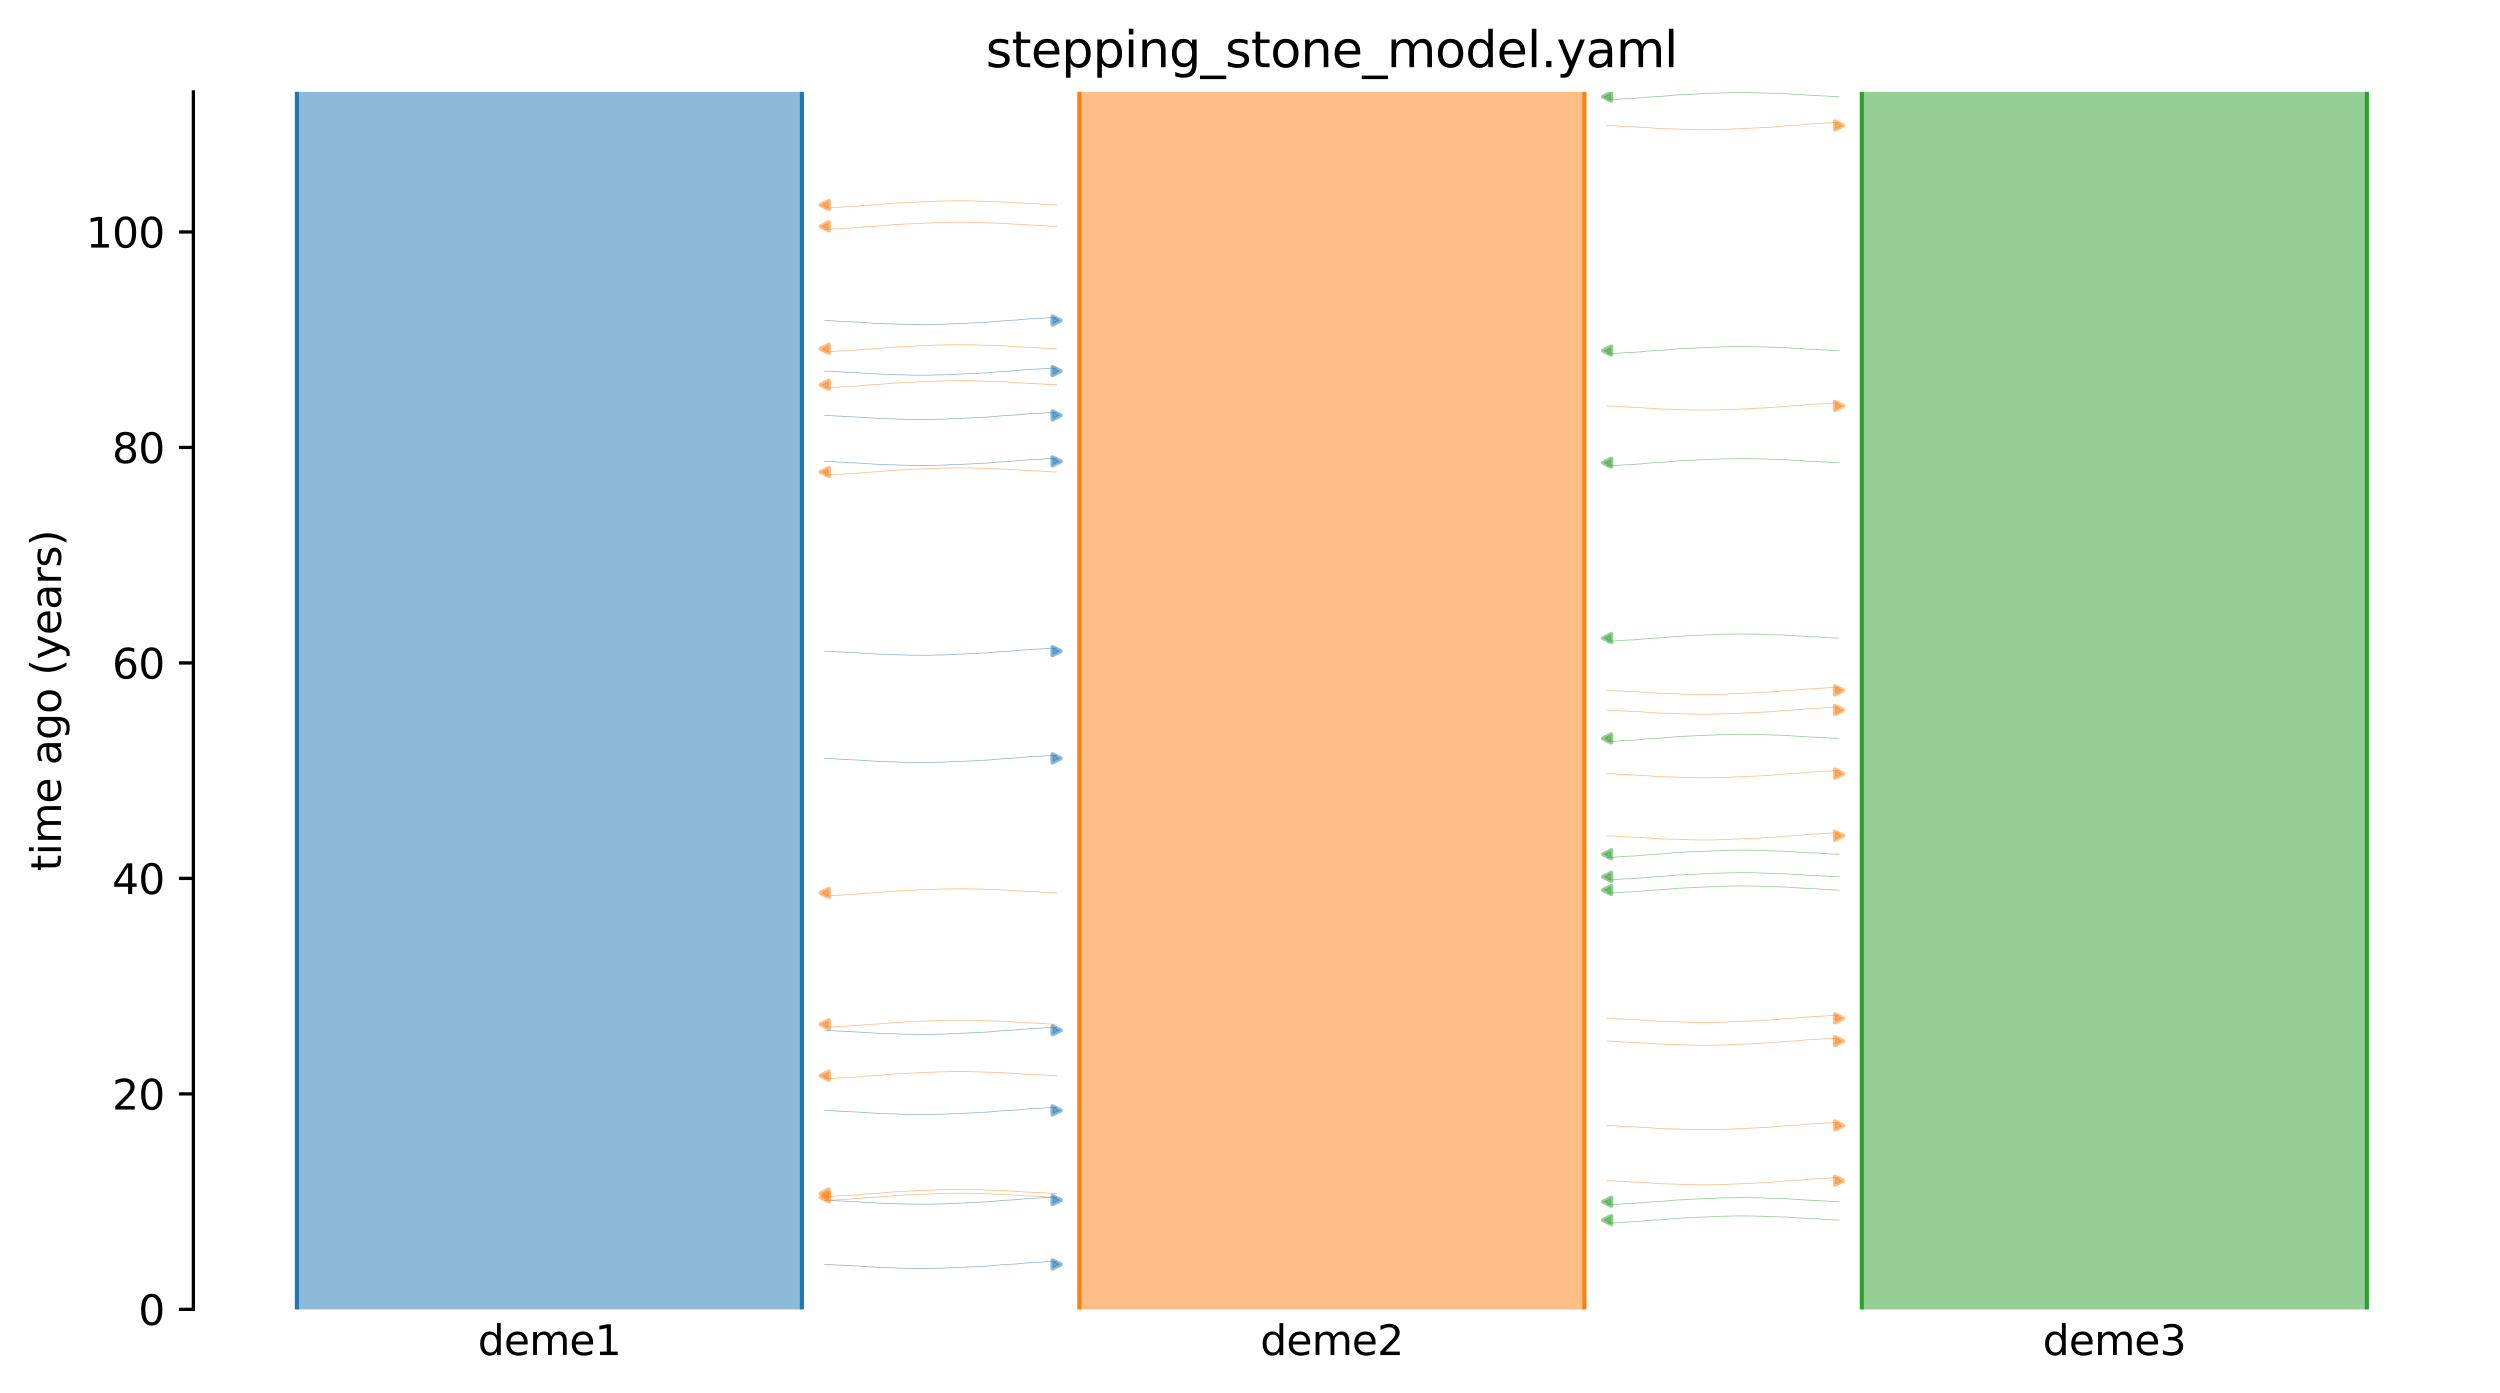 <?xml version="1.0" encoding="utf-8" standalone="no"?>
<!DOCTYPE svg PUBLIC "-//W3C//DTD SVG 1.1//EN"
  "http://www.w3.org/Graphics/SVG/1.1/DTD/svg11.dtd">
<svg xmlns:xlink="http://www.w3.org/1999/xlink" width="607.2pt" height="338.4pt" viewBox="0 0 607.2 338.4" xmlns="http://www.w3.org/2000/svg" version="1.1">
 <defs>
  <style type="text/css">*{stroke-linejoin: round; stroke-linecap: butt}</style>
 </defs>
 <g id="figure_1">
  <g id="patch_1">
   <path d="M 0 338.4 
L 607.2 338.4 
L 607.2 0 
L 0 0 
z
" style="fill: #ffffff"/>
  </g>
  <g id="axes_1">
   <g id="patch_2">
    <path d="M 46.966 318.022 
L 600 318.022 
L 600 22.318 
L 46.966 22.318 
z
" style="fill: #ffffff"/>
   </g>
   <path d="M 200.299 307.094 
L 201.299 307.126 
L 202.299 307.162 
L 203.299 307.26 
L 204.299 307.293 
L 205.299 307.366 
L 206.299 307.405 
L 207.299 307.44 
L 208.299 307.498 
L 209.299 307.568 
L 210.299 307.62 
L 211.299 307.679 
L 212.299 307.768 
L 213.299 307.814 
L 214.299 307.856 
L 215.299 307.887 
L 216.299 307.913 
L 217.299 307.934 
L 218.299 307.988 
L 219.299 308.016 
L 220.299 308.046 
L 221.299 308.071 
L 222.299 308.083 
L 223.299 308.093 
L 224.299 308.092 
L 225.299 308.083 
L 226.299 308.071 
L 227.299 308.04 
L 228.299 308.029 
L 229.299 307.999 
L 230.299 307.939 
L 231.299 307.902 
L 232.299 307.863 
L 233.299 307.821 
L 234.299 307.788 
L 235.299 307.72 
L 236.299 307.681 
L 237.299 307.639 
L 238.299 307.568 
L 239.299 307.532 
L 240.299 307.473 
L 241.299 307.362 
L 242.299 307.292 
L 243.299 307.179 
L 244.299 307.133 
L 245.299 307.072 
L 246.299 307.023 
L 247.299 306.942 
L 248.299 306.824 
L 249.299 306.753 
L 250.299 306.67 
L 251.299 306.637 
L 252.299 306.586 
L 253.299 306.517 
L 254.299 306.451 
L 255.299 306.374 
L 256.62 306.347 
" clip-path="url(#p329e83533b)" style="fill: none; stroke: #1f77b4; stroke-opacity: 0.5; stroke-width: 0.2; stroke-linecap: square"/>
   <path d="M 200.299 90.127 
L 201.299 90.159 
L 202.299 90.196 
L 203.299 90.293 
L 204.299 90.326 
L 205.299 90.4 
L 206.299 90.438 
L 207.299 90.474 
L 208.299 90.531 
L 209.299 90.602 
L 210.299 90.654 
L 211.299 90.713 
L 212.299 90.801 
L 213.299 90.847 
L 214.299 90.89 
L 215.299 90.92 
L 216.299 90.946 
L 217.299 90.967 
L 218.299 91.022 
L 219.299 91.05 
L 220.299 91.079 
L 221.299 91.105 
L 222.299 91.116 
L 223.299 91.126 
L 224.299 91.126 
L 225.299 91.116 
L 226.299 91.105 
L 227.299 91.074 
L 228.299 91.062 
L 229.299 91.032 
L 230.299 90.973 
L 231.299 90.935 
L 232.299 90.896 
L 233.299 90.854 
L 234.299 90.821 
L 235.299 90.754 
L 236.299 90.714 
L 237.299 90.672 
L 238.299 90.601 
L 239.299 90.565 
L 240.299 90.506 
L 241.299 90.395 
L 242.299 90.325 
L 243.299 90.212 
L 244.299 90.166 
L 245.299 90.105 
L 246.299 90.056 
L 247.299 89.975 
L 248.299 89.857 
L 249.299 89.787 
L 250.299 89.703 
L 251.299 89.67 
L 252.299 89.619 
L 253.299 89.551 
L 254.299 89.485 
L 255.299 89.408 
L 256.62 89.38 
" clip-path="url(#p329e83533b)" style="fill: none; stroke: #1f77b4; stroke-opacity: 0.5; stroke-width: 0.2; stroke-linecap: square"/>
   <path d="M 200.299 250.249 
L 201.299 250.28 
L 202.299 250.317 
L 203.299 250.415 
L 204.299 250.448 
L 205.299 250.521 
L 206.299 250.56 
L 207.299 250.595 
L 208.299 250.653 
L 209.299 250.723 
L 210.299 250.775 
L 211.299 250.834 
L 212.299 250.923 
L 213.299 250.969 
L 214.299 251.011 
L 215.299 251.042 
L 216.299 251.068 
L 217.299 251.089 
L 218.299 251.143 
L 219.299 251.171 
L 220.299 251.201 
L 221.299 251.226 
L 222.299 251.237 
L 223.299 251.248 
L 224.299 251.247 
L 225.299 251.238 
L 226.299 251.226 
L 227.299 251.195 
L 228.299 251.184 
L 229.299 251.154 
L 230.299 251.094 
L 231.299 251.057 
L 232.299 251.018 
L 233.299 250.975 
L 234.299 250.943 
L 235.299 250.875 
L 236.299 250.836 
L 237.299 250.793 
L 238.299 250.723 
L 239.299 250.686 
L 240.299 250.628 
L 241.299 250.517 
L 242.299 250.446 
L 243.299 250.333 
L 244.299 250.288 
L 245.299 250.226 
L 246.299 250.178 
L 247.299 250.097 
L 248.299 249.979 
L 249.299 249.908 
L 250.299 249.825 
L 251.299 249.792 
L 252.299 249.741 
L 253.299 249.672 
L 254.299 249.606 
L 255.299 249.529 
L 256.62 249.502 
" clip-path="url(#p329e83533b)" style="fill: none; stroke: #1f77b4; stroke-opacity: 0.5; stroke-width: 0.2; stroke-linecap: square"/>
   <path d="M 200.299 269.703 
L 201.299 269.734 
L 202.299 269.771 
L 203.299 269.869 
L 204.299 269.902 
L 205.299 269.975 
L 206.299 270.014 
L 207.299 270.049 
L 208.299 270.107 
L 209.299 270.177 
L 210.299 270.229 
L 211.299 270.288 
L 212.299 270.377 
L 213.299 270.423 
L 214.299 270.465 
L 215.299 270.496 
L 216.299 270.522 
L 217.299 270.543 
L 218.299 270.597 
L 219.299 270.625 
L 220.299 270.655 
L 221.299 270.68 
L 222.299 270.692 
L 223.299 270.702 
L 224.299 270.701 
L 225.299 270.692 
L 226.299 270.68 
L 227.299 270.649 
L 228.299 270.638 
L 229.299 270.608 
L 230.299 270.548 
L 231.299 270.511 
L 232.299 270.472 
L 233.299 270.429 
L 234.299 270.397 
L 235.299 270.329 
L 236.299 270.29 
L 237.299 270.247 
L 238.299 270.177 
L 239.299 270.14 
L 240.299 270.082 
L 241.299 269.971 
L 242.299 269.9 
L 243.299 269.788 
L 244.299 269.742 
L 245.299 269.68 
L 246.299 269.632 
L 247.299 269.551 
L 248.299 269.433 
L 249.299 269.362 
L 250.299 269.279 
L 251.299 269.246 
L 252.299 269.195 
L 253.299 269.126 
L 254.299 269.06 
L 255.299 268.983 
L 256.62 268.956 
" clip-path="url(#p329e83533b)" style="fill: none; stroke: #1f77b4; stroke-opacity: 0.5; stroke-width: 0.2; stroke-linecap: square"/>
   <path d="M 200.299 184.201 
L 201.299 184.232 
L 202.299 184.269 
L 203.299 184.367 
L 204.299 184.4 
L 205.299 184.473 
L 206.299 184.512 
L 207.299 184.547 
L 208.299 184.605 
L 209.299 184.675 
L 210.299 184.727 
L 211.299 184.786 
L 212.299 184.875 
L 213.299 184.921 
L 214.299 184.963 
L 215.299 184.994 
L 216.299 185.02 
L 217.299 185.041 
L 218.299 185.095 
L 219.299 185.123 
L 220.299 185.153 
L 221.299 185.178 
L 222.299 185.189 
L 223.299 185.2 
L 224.299 185.199 
L 225.299 185.19 
L 226.299 185.178 
L 227.299 185.147 
L 228.299 185.136 
L 229.299 185.106 
L 230.299 185.046 
L 231.299 185.009 
L 232.299 184.97 
L 233.299 184.927 
L 234.299 184.895 
L 235.299 184.827 
L 236.299 184.788 
L 237.299 184.745 
L 238.299 184.675 
L 239.299 184.638 
L 240.299 184.58 
L 241.299 184.469 
L 242.299 184.398 
L 243.299 184.286 
L 244.299 184.24 
L 245.299 184.178 
L 246.299 184.13 
L 247.299 184.049 
L 248.299 183.931 
L 249.299 183.86 
L 250.299 183.777 
L 251.299 183.744 
L 252.299 183.693 
L 253.299 183.624 
L 254.299 183.558 
L 255.299 183.481 
L 256.62 183.454 
" clip-path="url(#p329e83533b)" style="fill: none; stroke: #1f77b4; stroke-opacity: 0.5; stroke-width: 0.2; stroke-linecap: square"/>
   <path d="M 200.299 158.151 
L 201.299 158.183 
L 202.299 158.22 
L 203.299 158.317 
L 204.299 158.35 
L 205.299 158.423 
L 206.299 158.462 
L 207.299 158.497 
L 208.299 158.555 
L 209.299 158.625 
L 210.299 158.677 
L 211.299 158.736 
L 212.299 158.825 
L 213.299 158.871 
L 214.299 158.913 
L 215.299 158.944 
L 216.299 158.97 
L 217.299 158.991 
L 218.299 159.045 
L 219.299 159.073 
L 220.299 159.103 
L 221.299 159.128 
L 222.299 159.14 
L 223.299 159.15 
L 224.299 159.15 
L 225.299 159.14 
L 226.299 159.128 
L 227.299 159.097 
L 228.299 159.086 
L 229.299 159.056 
L 230.299 158.996 
L 231.299 158.959 
L 232.299 158.92 
L 233.299 158.878 
L 234.299 158.845 
L 235.299 158.777 
L 236.299 158.738 
L 237.299 158.696 
L 238.299 158.625 
L 239.299 158.589 
L 240.299 158.53 
L 241.299 158.419 
L 242.299 158.349 
L 243.299 158.236 
L 244.299 158.19 
L 245.299 158.129 
L 246.299 158.08 
L 247.299 157.999 
L 248.299 157.881 
L 249.299 157.811 
L 250.299 157.727 
L 251.299 157.694 
L 252.299 157.643 
L 253.299 157.575 
L 254.299 157.508 
L 255.299 157.431 
L 256.62 157.404 
" clip-path="url(#p329e83533b)" style="fill: none; stroke: #1f77b4; stroke-opacity: 0.5; stroke-width: 0.2; stroke-linecap: square"/>
   <path d="M 200.299 291.484 
L 201.299 291.516 
L 202.299 291.553 
L 203.299 291.65 
L 204.299 291.683 
L 205.299 291.756 
L 206.299 291.795 
L 207.299 291.83 
L 208.299 291.888 
L 209.299 291.958 
L 210.299 292.01 
L 211.299 292.07 
L 212.299 292.158 
L 213.299 292.204 
L 214.299 292.246 
L 215.299 292.277 
L 216.299 292.303 
L 217.299 292.324 
L 218.299 292.378 
L 219.299 292.406 
L 220.299 292.436 
L 221.299 292.461 
L 222.299 292.473 
L 223.299 292.483 
L 224.299 292.483 
L 225.299 292.473 
L 226.299 292.461 
L 227.299 292.43 
L 228.299 292.419 
L 229.299 292.389 
L 230.299 292.329 
L 231.299 292.292 
L 232.299 292.253 
L 233.299 292.211 
L 234.299 292.178 
L 235.299 292.11 
L 236.299 292.071 
L 237.299 292.029 
L 238.299 291.958 
L 239.299 291.922 
L 240.299 291.863 
L 241.299 291.752 
L 242.299 291.682 
L 243.299 291.569 
L 244.299 291.523 
L 245.299 291.462 
L 246.299 291.413 
L 247.299 291.332 
L 248.299 291.214 
L 249.299 291.144 
L 250.299 291.06 
L 251.299 291.027 
L 252.299 290.976 
L 253.299 290.908 
L 254.299 290.841 
L 255.299 290.764 
L 256.62 290.737 
" clip-path="url(#p329e83533b)" style="fill: none; stroke: #1f77b4; stroke-opacity: 0.5; stroke-width: 0.2; stroke-linecap: square"/>
   <path d="M 200.299 112.06 
L 201.299 112.092 
L 202.299 112.129 
L 203.299 112.226 
L 204.299 112.259 
L 205.299 112.332 
L 206.299 112.371 
L 207.299 112.406 
L 208.299 112.464 
L 209.299 112.534 
L 210.299 112.586 
L 211.299 112.646 
L 212.299 112.734 
L 213.299 112.78 
L 214.299 112.822 
L 215.299 112.853 
L 216.299 112.879 
L 217.299 112.9 
L 218.299 112.954 
L 219.299 112.982 
L 220.299 113.012 
L 221.299 113.038 
L 222.299 113.049 
L 223.299 113.059 
L 224.299 113.059 
L 225.299 113.049 
L 226.299 113.037 
L 227.299 113.006 
L 228.299 112.995 
L 229.299 112.965 
L 230.299 112.905 
L 231.299 112.868 
L 232.299 112.829 
L 233.299 112.787 
L 234.299 112.754 
L 235.299 112.686 
L 236.299 112.647 
L 237.299 112.605 
L 238.299 112.534 
L 239.299 112.498 
L 240.299 112.439 
L 241.299 112.328 
L 242.299 112.258 
L 243.299 112.145 
L 244.299 112.099 
L 245.299 112.038 
L 246.299 111.989 
L 247.299 111.908 
L 248.299 111.79 
L 249.299 111.72 
L 250.299 111.636 
L 251.299 111.603 
L 252.299 111.552 
L 253.299 111.484 
L 254.299 111.417 
L 255.299 111.34 
L 256.62 111.313 
" clip-path="url(#p329e83533b)" style="fill: none; stroke: #1f77b4; stroke-opacity: 0.5; stroke-width: 0.2; stroke-linecap: square"/>
   <path d="M 200.299 100.894 
L 201.299 100.926 
L 202.299 100.963 
L 203.299 101.06 
L 204.299 101.093 
L 205.299 101.166 
L 206.299 101.205 
L 207.299 101.24 
L 208.299 101.298 
L 209.299 101.368 
L 210.299 101.42 
L 211.299 101.479 
L 212.299 101.568 
L 213.299 101.614 
L 214.299 101.656 
L 215.299 101.687 
L 216.299 101.713 
L 217.299 101.734 
L 218.299 101.788 
L 219.299 101.816 
L 220.299 101.846 
L 221.299 101.871 
L 222.299 101.883 
L 223.299 101.893 
L 224.299 101.893 
L 225.299 101.883 
L 226.299 101.871 
L 227.299 101.84 
L 228.299 101.829 
L 229.299 101.799 
L 230.299 101.739 
L 231.299 101.702 
L 232.299 101.663 
L 233.299 101.621 
L 234.299 101.588 
L 235.299 101.52 
L 236.299 101.481 
L 237.299 101.439 
L 238.299 101.368 
L 239.299 101.332 
L 240.299 101.273 
L 241.299 101.162 
L 242.299 101.092 
L 243.299 100.979 
L 244.299 100.933 
L 245.299 100.872 
L 246.299 100.823 
L 247.299 100.742 
L 248.299 100.624 
L 249.299 100.554 
L 250.299 100.47 
L 251.299 100.437 
L 252.299 100.386 
L 253.299 100.318 
L 254.299 100.251 
L 255.299 100.174 
L 256.62 100.147 
" clip-path="url(#p329e83533b)" style="fill: none; stroke: #1f77b4; stroke-opacity: 0.5; stroke-width: 0.2; stroke-linecap: square"/>
   <path d="M 200.299 77.846 
L 201.299 77.878 
L 202.299 77.915 
L 203.299 78.012 
L 204.299 78.045 
L 205.299 78.119 
L 206.299 78.157 
L 207.299 78.193 
L 208.299 78.25 
L 209.299 78.321 
L 210.299 78.373 
L 211.299 78.432 
L 212.299 78.52 
L 213.299 78.566 
L 214.299 78.608 
L 215.299 78.639 
L 216.299 78.665 
L 217.299 78.686 
L 218.299 78.741 
L 219.299 78.768 
L 220.299 78.798 
L 221.299 78.824 
L 222.299 78.835 
L 223.299 78.845 
L 224.299 78.845 
L 225.299 78.835 
L 226.299 78.824 
L 227.299 78.793 
L 228.299 78.781 
L 229.299 78.751 
L 230.299 78.691 
L 231.299 78.654 
L 232.299 78.615 
L 233.299 78.573 
L 234.299 78.54 
L 235.299 78.473 
L 236.299 78.433 
L 237.299 78.391 
L 238.299 78.32 
L 239.299 78.284 
L 240.299 78.225 
L 241.299 78.114 
L 242.299 78.044 
L 243.299 77.931 
L 244.299 77.885 
L 245.299 77.824 
L 246.299 77.775 
L 247.299 77.694 
L 248.299 77.576 
L 249.299 77.506 
L 250.299 77.422 
L 251.299 77.389 
L 252.299 77.338 
L 253.299 77.27 
L 254.299 77.203 
L 255.299 77.127 
L 256.62 77.099 
" clip-path="url(#p329e83533b)" style="fill: none; stroke: #1f77b4; stroke-opacity: 0.5; stroke-width: 0.2; stroke-linecap: square"/>
   <path d="M 256.62 216.86 
L 255.62 216.829 
L 254.62 216.792 
L 253.62 216.694 
L 252.62 216.662 
L 251.62 216.588 
L 250.62 216.55 
L 249.62 216.514 
L 248.62 216.457 
L 247.62 216.386 
L 246.62 216.334 
L 245.62 216.275 
L 244.62 216.187 
L 243.62 216.141 
L 242.62 216.098 
L 241.62 216.068 
L 240.62 216.042 
L 239.62 216.02 
L 238.62 215.966 
L 237.62 215.938 
L 236.62 215.909 
L 235.62 215.883 
L 234.62 215.872 
L 233.62 215.862 
L 232.62 215.862 
L 231.62 215.871 
L 230.62 215.883 
L 229.62 215.914 
L 228.62 215.925 
L 227.62 215.955 
L 226.62 216.015 
L 225.62 216.052 
L 224.62 216.092 
L 223.62 216.134 
L 222.62 216.167 
L 221.62 216.234 
L 220.62 216.273 
L 219.62 216.316 
L 218.62 216.387 
L 217.62 216.423 
L 216.62 216.481 
L 215.62 216.592 
L 214.62 216.663 
L 213.62 216.776 
L 212.62 216.822 
L 211.62 216.883 
L 210.62 216.931 
L 209.62 217.012 
L 208.62 217.131 
L 207.62 217.201 
L 206.62 217.284 
L 205.62 217.317 
L 204.62 217.369 
L 203.62 217.437 
L 202.62 217.503 
L 201.62 217.58 
L 200.299 217.607 
" clip-path="url(#p329e83533b)" style="fill: none; stroke: #ff7f0e; stroke-opacity: 0.5; stroke-width: 0.2; stroke-linecap: square"/>
   <path d="M 256.62 290.812 
L 255.62 290.78 
L 254.62 290.743 
L 253.62 290.645 
L 252.62 290.613 
L 251.62 290.539 
L 250.62 290.501 
L 249.62 290.465 
L 248.62 290.408 
L 247.62 290.337 
L 246.62 290.285 
L 245.62 290.226 
L 244.62 290.138 
L 243.62 290.092 
L 242.62 290.049 
L 241.62 290.019 
L 240.62 289.993 
L 239.62 289.972 
L 238.62 289.917 
L 237.62 289.889 
L 236.62 289.86 
L 235.62 289.834 
L 234.62 289.823 
L 233.62 289.813 
L 232.62 289.813 
L 231.62 289.823 
L 230.62 289.834 
L 229.62 289.865 
L 228.62 289.877 
L 227.62 289.907 
L 226.62 289.966 
L 225.62 290.004 
L 224.62 290.043 
L 223.62 290.085 
L 222.62 290.118 
L 221.62 290.185 
L 220.62 290.224 
L 219.62 290.267 
L 218.62 290.338 
L 217.62 290.374 
L 216.62 290.433 
L 215.62 290.543 
L 214.62 290.614 
L 213.62 290.727 
L 212.62 290.773 
L 211.62 290.834 
L 210.62 290.883 
L 209.62 290.963 
L 208.62 291.082 
L 207.62 291.152 
L 206.62 291.235 
L 205.62 291.269 
L 204.62 291.32 
L 203.62 291.388 
L 202.62 291.454 
L 201.62 291.531 
L 200.299 291.559 
" clip-path="url(#p329e83533b)" style="fill: none; stroke: #ff7f0e; stroke-opacity: 0.5; stroke-width: 0.2; stroke-linecap: square"/>
   <path d="M 256.62 93.451 
L 255.62 93.419 
L 254.62 93.382 
L 253.62 93.285 
L 252.62 93.252 
L 251.62 93.179 
L 250.62 93.14 
L 249.62 93.105 
L 248.62 93.047 
L 247.62 92.977 
L 246.62 92.925 
L 245.62 92.865 
L 244.62 92.777 
L 243.62 92.731 
L 242.62 92.689 
L 241.62 92.658 
L 240.62 92.632 
L 239.62 92.611 
L 238.62 92.557 
L 237.62 92.529 
L 236.62 92.499 
L 235.62 92.474 
L 234.62 92.462 
L 233.62 92.452 
L 232.62 92.452 
L 231.62 92.462 
L 230.62 92.474 
L 229.62 92.505 
L 228.62 92.516 
L 227.62 92.546 
L 226.62 92.606 
L 225.62 92.643 
L 224.62 92.682 
L 223.62 92.724 
L 222.62 92.757 
L 221.62 92.825 
L 220.62 92.864 
L 219.62 92.906 
L 218.62 92.977 
L 217.62 93.013 
L 216.62 93.072 
L 215.62 93.183 
L 214.62 93.253 
L 213.62 93.366 
L 212.62 93.412 
L 211.62 93.473 
L 210.62 93.522 
L 209.62 93.603 
L 208.62 93.721 
L 207.62 93.791 
L 206.62 93.875 
L 205.62 93.908 
L 204.62 93.959 
L 203.62 94.027 
L 202.62 94.094 
L 201.62 94.171 
L 200.299 94.198 
" clip-path="url(#p329e83533b)" style="fill: none; stroke: #ff7f0e; stroke-opacity: 0.5; stroke-width: 0.2; stroke-linecap: square"/>
   <path d="M 256.62 54.973 
L 255.62 54.942 
L 254.62 54.905 
L 253.62 54.807 
L 252.62 54.774 
L 251.62 54.701 
L 250.62 54.662 
L 249.62 54.627 
L 248.62 54.569 
L 247.62 54.499 
L 246.62 54.447 
L 245.62 54.388 
L 244.62 54.299 
L 243.62 54.253 
L 242.62 54.211 
L 241.62 54.18 
L 240.62 54.154 
L 239.62 54.133 
L 238.62 54.079 
L 237.62 54.051 
L 236.62 54.021 
L 235.62 53.996 
L 234.62 53.984 
L 233.62 53.974 
L 232.62 53.975 
L 231.62 53.984 
L 230.62 53.996 
L 229.62 54.027 
L 228.62 54.038 
L 227.62 54.068 
L 226.62 54.128 
L 225.62 54.165 
L 224.62 54.204 
L 223.62 54.247 
L 222.62 54.279 
L 221.62 54.347 
L 220.62 54.386 
L 219.62 54.429 
L 218.62 54.499 
L 217.62 54.535 
L 216.62 54.594 
L 215.62 54.705 
L 214.62 54.775 
L 213.62 54.888 
L 212.62 54.934 
L 211.62 54.995 
L 210.62 55.044 
L 209.62 55.125 
L 208.62 55.243 
L 207.62 55.314 
L 206.62 55.397 
L 205.62 55.43 
L 204.62 55.481 
L 203.62 55.55 
L 202.62 55.616 
L 201.62 55.693 
L 200.299 55.72 
" clip-path="url(#p329e83533b)" style="fill: none; stroke: #ff7f0e; stroke-opacity: 0.5; stroke-width: 0.2; stroke-linecap: square"/>
   <path d="M 256.62 261.262 
L 255.62 261.23 
L 254.62 261.193 
L 253.62 261.095 
L 252.62 261.063 
L 251.62 260.989 
L 250.62 260.951 
L 249.62 260.915 
L 248.62 260.858 
L 247.62 260.787 
L 246.62 260.735 
L 245.62 260.676 
L 244.62 260.588 
L 243.62 260.542 
L 242.62 260.499 
L 241.62 260.469 
L 240.62 260.443 
L 239.62 260.422 
L 238.62 260.367 
L 237.62 260.339 
L 236.62 260.31 
L 235.62 260.284 
L 234.62 260.273 
L 233.62 260.263 
L 232.62 260.263 
L 231.62 260.273 
L 230.62 260.284 
L 229.62 260.315 
L 228.62 260.326 
L 227.62 260.357 
L 226.62 260.416 
L 225.62 260.454 
L 224.62 260.493 
L 223.62 260.535 
L 222.62 260.568 
L 221.62 260.635 
L 220.62 260.674 
L 219.62 260.717 
L 218.62 260.788 
L 217.62 260.824 
L 216.62 260.882 
L 215.62 260.993 
L 214.62 261.064 
L 213.62 261.177 
L 212.62 261.223 
L 211.62 261.284 
L 210.62 261.333 
L 209.62 261.413 
L 208.62 261.532 
L 207.62 261.602 
L 206.62 261.685 
L 205.62 261.719 
L 204.62 261.77 
L 203.62 261.838 
L 202.62 261.904 
L 201.62 261.981 
L 200.299 262.009 
" clip-path="url(#p329e83533b)" style="fill: none; stroke: #ff7f0e; stroke-opacity: 0.5; stroke-width: 0.2; stroke-linecap: square"/>
   <path d="M 256.62 49.771 
L 255.62 49.739 
L 254.62 49.702 
L 253.62 49.605 
L 252.62 49.572 
L 251.62 49.499 
L 250.62 49.46 
L 249.62 49.425 
L 248.62 49.367 
L 247.62 49.297 
L 246.62 49.245 
L 245.62 49.185 
L 244.62 49.097 
L 243.62 49.051 
L 242.62 49.009 
L 241.62 48.978 
L 240.62 48.952 
L 239.62 48.931 
L 238.62 48.877 
L 237.62 48.849 
L 236.62 48.819 
L 235.62 48.794 
L 234.62 48.782 
L 233.62 48.772 
L 232.62 48.772 
L 231.62 48.782 
L 230.62 48.794 
L 229.62 48.825 
L 228.62 48.836 
L 227.62 48.866 
L 226.62 48.926 
L 225.62 48.963 
L 224.62 49.002 
L 223.62 49.044 
L 222.62 49.077 
L 221.62 49.145 
L 220.62 49.184 
L 219.62 49.226 
L 218.62 49.297 
L 217.62 49.333 
L 216.62 49.392 
L 215.62 49.503 
L 214.62 49.573 
L 213.62 49.686 
L 212.62 49.732 
L 211.62 49.793 
L 210.62 49.842 
L 209.62 49.923 
L 208.62 50.041 
L 207.62 50.111 
L 206.62 50.195 
L 205.62 50.228 
L 204.62 50.279 
L 203.62 50.347 
L 202.62 50.414 
L 201.62 50.491 
L 200.299 50.518 
" clip-path="url(#p329e83533b)" style="fill: none; stroke: #ff7f0e; stroke-opacity: 0.5; stroke-width: 0.2; stroke-linecap: square"/>
   <path d="M 256.62 248.77 
L 255.62 248.738 
L 254.62 248.701 
L 253.62 248.603 
L 252.62 248.571 
L 251.62 248.497 
L 250.62 248.459 
L 249.62 248.423 
L 248.62 248.366 
L 247.62 248.295 
L 246.62 248.243 
L 245.62 248.184 
L 244.62 248.096 
L 243.62 248.05 
L 242.62 248.007 
L 241.62 247.977 
L 240.62 247.951 
L 239.62 247.93 
L 238.62 247.875 
L 237.62 247.847 
L 236.62 247.818 
L 235.62 247.792 
L 234.62 247.781 
L 233.62 247.771 
L 232.62 247.771 
L 231.62 247.781 
L 230.62 247.792 
L 229.62 247.823 
L 228.62 247.835 
L 227.62 247.865 
L 226.62 247.924 
L 225.62 247.962 
L 224.62 248.001 
L 223.62 248.043 
L 222.62 248.076 
L 221.62 248.143 
L 220.62 248.182 
L 219.62 248.225 
L 218.62 248.296 
L 217.62 248.332 
L 216.62 248.391 
L 215.62 248.501 
L 214.62 248.572 
L 213.62 248.685 
L 212.62 248.731 
L 211.62 248.792 
L 210.62 248.841 
L 209.62 248.921 
L 208.62 249.04 
L 207.62 249.11 
L 206.62 249.193 
L 205.62 249.227 
L 204.62 249.278 
L 203.62 249.346 
L 202.62 249.412 
L 201.62 249.489 
L 200.299 249.517 
" clip-path="url(#p329e83533b)" style="fill: none; stroke: #ff7f0e; stroke-opacity: 0.5; stroke-width: 0.2; stroke-linecap: square"/>
   <path d="M 256.62 289.887 
L 255.62 289.855 
L 254.62 289.818 
L 253.62 289.721 
L 252.62 289.688 
L 251.62 289.614 
L 250.62 289.576 
L 249.62 289.54 
L 248.62 289.483 
L 247.62 289.412 
L 246.62 289.36 
L 245.62 289.301 
L 244.62 289.213 
L 243.62 289.167 
L 242.62 289.124 
L 241.62 289.094 
L 240.62 289.068 
L 239.62 289.047 
L 238.62 288.992 
L 237.62 288.964 
L 236.62 288.935 
L 235.62 288.909 
L 234.62 288.898 
L 233.62 288.888 
L 232.62 288.888 
L 231.62 288.898 
L 230.62 288.909 
L 229.62 288.94 
L 228.62 288.952 
L 227.62 288.982 
L 226.62 289.041 
L 225.62 289.079 
L 224.62 289.118 
L 223.62 289.16 
L 222.62 289.193 
L 221.62 289.26 
L 220.62 289.3 
L 219.62 289.342 
L 218.62 289.413 
L 217.62 289.449 
L 216.62 289.508 
L 215.62 289.619 
L 214.62 289.689 
L 213.62 289.802 
L 212.62 289.848 
L 211.62 289.909 
L 210.62 289.958 
L 209.62 290.039 
L 208.62 290.157 
L 207.62 290.227 
L 206.62 290.311 
L 205.62 290.344 
L 204.62 290.395 
L 203.62 290.463 
L 202.62 290.53 
L 201.62 290.606 
L 200.299 290.634 
" clip-path="url(#p329e83533b)" style="fill: none; stroke: #ff7f0e; stroke-opacity: 0.5; stroke-width: 0.2; stroke-linecap: square"/>
   <path d="M 256.62 84.717 
L 255.62 84.685 
L 254.62 84.648 
L 253.62 84.551 
L 252.62 84.518 
L 251.62 84.444 
L 250.62 84.406 
L 249.62 84.37 
L 248.62 84.313 
L 247.62 84.242 
L 246.62 84.191 
L 245.62 84.131 
L 244.62 84.043 
L 243.62 83.997 
L 242.62 83.955 
L 241.62 83.924 
L 240.62 83.898 
L 239.62 83.877 
L 238.62 83.822 
L 237.62 83.795 
L 236.62 83.765 
L 235.62 83.739 
L 234.62 83.728 
L 233.62 83.718 
L 232.62 83.718 
L 231.62 83.728 
L 230.62 83.739 
L 229.62 83.771 
L 228.62 83.782 
L 227.62 83.812 
L 226.62 83.872 
L 225.62 83.909 
L 224.62 83.948 
L 223.62 83.99 
L 222.62 84.023 
L 221.62 84.09 
L 220.62 84.13 
L 219.62 84.172 
L 218.62 84.243 
L 217.62 84.279 
L 216.62 84.338 
L 215.62 84.449 
L 214.62 84.519 
L 213.62 84.632 
L 212.62 84.678 
L 211.62 84.739 
L 210.62 84.788 
L 209.62 84.869 
L 208.62 84.987 
L 207.62 85.057 
L 206.62 85.141 
L 205.62 85.174 
L 204.62 85.225 
L 203.62 85.293 
L 202.62 85.36 
L 201.62 85.436 
L 200.299 85.464 
" clip-path="url(#p329e83533b)" style="fill: none; stroke: #ff7f0e; stroke-opacity: 0.5; stroke-width: 0.2; stroke-linecap: square"/>
   <path d="M 256.62 114.638 
L 255.62 114.606 
L 254.62 114.569 
L 253.62 114.472 
L 252.62 114.439 
L 251.62 114.365 
L 250.62 114.327 
L 249.62 114.291 
L 248.62 114.234 
L 247.62 114.163 
L 246.62 114.111 
L 245.62 114.052 
L 244.62 113.964 
L 243.62 113.918 
L 242.62 113.875 
L 241.62 113.845 
L 240.62 113.819 
L 239.62 113.798 
L 238.62 113.743 
L 237.62 113.715 
L 236.62 113.686 
L 235.62 113.66 
L 234.62 113.649 
L 233.62 113.639 
L 232.62 113.639 
L 231.62 113.649 
L 230.62 113.66 
L 229.62 113.691 
L 228.62 113.703 
L 227.62 113.733 
L 226.62 113.792 
L 225.62 113.83 
L 224.62 113.869 
L 223.62 113.911 
L 222.62 113.944 
L 221.62 114.011 
L 220.62 114.051 
L 219.62 114.093 
L 218.62 114.164 
L 217.62 114.2 
L 216.62 114.259 
L 215.62 114.37 
L 214.62 114.44 
L 213.62 114.553 
L 212.62 114.599 
L 211.62 114.66 
L 210.62 114.709 
L 209.62 114.79 
L 208.62 114.908 
L 207.62 114.978 
L 206.62 115.062 
L 205.62 115.095 
L 204.62 115.146 
L 203.62 115.214 
L 202.62 115.281 
L 201.62 115.357 
L 200.299 115.385 
" clip-path="url(#p329e83533b)" style="fill: none; stroke: #ff7f0e; stroke-opacity: 0.5; stroke-width: 0.2; stroke-linecap: square"/>
   <path d="M 390.346 172.471 
L 391.346 172.503 
L 392.346 172.539 
L 393.346 172.637 
L 394.346 172.67 
L 395.346 172.743 
L 396.346 172.782 
L 397.346 172.817 
L 398.346 172.875 
L 399.346 172.945 
L 400.346 172.997 
L 401.346 173.056 
L 402.346 173.145 
L 403.346 173.191 
L 404.346 173.233 
L 405.346 173.264 
L 406.346 173.29 
L 407.346 173.311 
L 408.346 173.365 
L 409.346 173.393 
L 410.346 173.423 
L 411.346 173.448 
L 412.346 173.46 
L 413.346 173.47 
L 414.346 173.47 
L 415.346 173.46 
L 416.346 173.448 
L 417.346 173.417 
L 418.346 173.406 
L 419.346 173.376 
L 420.346 173.316 
L 421.346 173.279 
L 422.346 173.24 
L 423.346 173.198 
L 424.346 173.165 
L 425.346 173.097 
L 426.346 173.058 
L 427.346 173.016 
L 428.346 172.945 
L 429.346 172.909 
L 430.346 172.85 
L 431.346 172.739 
L 432.346 172.669 
L 433.346 172.556 
L 434.346 172.51 
L 435.346 172.449 
L 436.346 172.4 
L 437.346 172.319 
L 438.346 172.201 
L 439.346 172.131 
L 440.346 172.047 
L 441.346 172.014 
L 442.346 171.963 
L 443.346 171.894 
L 444.346 171.828 
L 445.346 171.751 
L 446.666 171.724 
" clip-path="url(#p329e83533b)" style="fill: none; stroke: #ff7f0e; stroke-opacity: 0.5; stroke-width: 0.2; stroke-linecap: square"/>
   <path d="M 390.346 247.33 
L 391.346 247.362 
L 392.346 247.399 
L 393.346 247.496 
L 394.346 247.529 
L 395.346 247.603 
L 396.346 247.641 
L 397.346 247.676 
L 398.346 247.734 
L 399.346 247.805 
L 400.346 247.856 
L 401.346 247.916 
L 402.346 248.004 
L 403.346 248.05 
L 404.346 248.092 
L 405.346 248.123 
L 406.346 248.149 
L 407.346 248.17 
L 408.346 248.224 
L 409.346 248.252 
L 410.346 248.282 
L 411.346 248.308 
L 412.346 248.319 
L 413.346 248.329 
L 414.346 248.329 
L 415.346 248.319 
L 416.346 248.308 
L 417.346 248.276 
L 418.346 248.265 
L 419.346 248.235 
L 420.346 248.175 
L 421.346 248.138 
L 422.346 248.099 
L 423.346 248.057 
L 424.346 248.024 
L 425.346 247.956 
L 426.346 247.917 
L 427.346 247.875 
L 428.346 247.804 
L 429.346 247.768 
L 430.346 247.709 
L 431.346 247.598 
L 432.346 247.528 
L 433.346 247.415 
L 434.346 247.369 
L 435.346 247.308 
L 436.346 247.259 
L 437.346 247.178 
L 438.346 247.06 
L 439.346 246.99 
L 440.346 246.906 
L 441.346 246.873 
L 442.346 246.822 
L 443.346 246.754 
L 444.346 246.687 
L 445.346 246.61 
L 446.666 246.583 
" clip-path="url(#p329e83533b)" style="fill: none; stroke: #ff7f0e; stroke-opacity: 0.5; stroke-width: 0.2; stroke-linecap: square"/>
   <path d="M 390.346 252.869 
L 391.346 252.9 
L 392.346 252.937 
L 393.346 253.035 
L 394.346 253.067 
L 395.346 253.141 
L 396.346 253.18 
L 397.346 253.215 
L 398.346 253.273 
L 399.346 253.343 
L 400.346 253.395 
L 401.346 253.454 
L 402.346 253.542 
L 403.346 253.589 
L 404.346 253.631 
L 405.346 253.661 
L 406.346 253.687 
L 407.346 253.709 
L 408.346 253.763 
L 409.346 253.791 
L 410.346 253.821 
L 411.346 253.846 
L 412.346 253.857 
L 413.346 253.867 
L 414.346 253.867 
L 415.346 253.858 
L 416.346 253.846 
L 417.346 253.815 
L 418.346 253.804 
L 419.346 253.774 
L 420.346 253.714 
L 421.346 253.677 
L 422.346 253.638 
L 423.346 253.595 
L 424.346 253.562 
L 425.346 253.495 
L 426.346 253.456 
L 427.346 253.413 
L 428.346 253.343 
L 429.346 253.306 
L 430.346 253.248 
L 431.346 253.137 
L 432.346 253.066 
L 433.346 252.953 
L 434.346 252.908 
L 435.346 252.846 
L 436.346 252.798 
L 437.346 252.717 
L 438.346 252.598 
L 439.346 252.528 
L 440.346 252.445 
L 441.346 252.412 
L 442.346 252.361 
L 443.346 252.292 
L 444.346 252.226 
L 445.346 252.149 
L 446.666 252.122 
" clip-path="url(#p329e83533b)" style="fill: none; stroke: #ff7f0e; stroke-opacity: 0.5; stroke-width: 0.2; stroke-linecap: square"/>
   <path d="M 390.346 30.495 
L 391.346 30.526 
L 392.346 30.563 
L 393.346 30.661 
L 394.346 30.693 
L 395.346 30.767 
L 396.346 30.806 
L 397.346 30.841 
L 398.346 30.899 
L 399.346 30.969 
L 400.346 31.021 
L 401.346 31.08 
L 402.346 31.168 
L 403.346 31.215 
L 404.346 31.257 
L 405.346 31.287 
L 406.346 31.313 
L 407.346 31.335 
L 408.346 31.389 
L 409.346 31.417 
L 410.346 31.447 
L 411.346 31.472 
L 412.346 31.483 
L 413.346 31.493 
L 414.346 31.493 
L 415.346 31.484 
L 416.346 31.472 
L 417.346 31.441 
L 418.346 31.43 
L 419.346 31.4 
L 420.346 31.34 
L 421.346 31.303 
L 422.346 31.264 
L 423.346 31.221 
L 424.346 31.188 
L 425.346 31.121 
L 426.346 31.082 
L 427.346 31.039 
L 428.346 30.969 
L 429.346 30.932 
L 430.346 30.874 
L 431.346 30.763 
L 432.346 30.692 
L 433.346 30.579 
L 434.346 30.533 
L 435.346 30.472 
L 436.346 30.424 
L 437.346 30.343 
L 438.346 30.224 
L 439.346 30.154 
L 440.346 30.071 
L 441.346 30.038 
L 442.346 29.986 
L 443.346 29.918 
L 444.346 29.852 
L 445.346 29.775 
L 446.666 29.748 
" clip-path="url(#p329e83533b)" style="fill: none; stroke: #ff7f0e; stroke-opacity: 0.5; stroke-width: 0.2; stroke-linecap: square"/>
   <path d="M 390.346 286.763 
L 391.346 286.795 
L 392.346 286.832 
L 393.346 286.93 
L 394.346 286.962 
L 395.346 287.036 
L 396.346 287.074 
L 397.346 287.11 
L 398.346 287.167 
L 399.346 287.238 
L 400.346 287.29 
L 401.346 287.349 
L 402.346 287.437 
L 403.346 287.483 
L 404.346 287.526 
L 405.346 287.556 
L 406.346 287.582 
L 407.346 287.603 
L 408.346 287.658 
L 409.346 287.686 
L 410.346 287.715 
L 411.346 287.741 
L 412.346 287.752 
L 413.346 287.762 
L 414.346 287.762 
L 415.346 287.752 
L 416.346 287.741 
L 417.346 287.71 
L 418.346 287.699 
L 419.346 287.668 
L 420.346 287.609 
L 421.346 287.571 
L 422.346 287.532 
L 423.346 287.49 
L 424.346 287.457 
L 425.346 287.39 
L 426.346 287.351 
L 427.346 287.308 
L 428.346 287.237 
L 429.346 287.201 
L 430.346 287.143 
L 431.346 287.032 
L 432.346 286.961 
L 433.346 286.848 
L 434.346 286.802 
L 435.346 286.741 
L 436.346 286.692 
L 437.346 286.612 
L 438.346 286.493 
L 439.346 286.423 
L 440.346 286.34 
L 441.346 286.306 
L 442.346 286.255 
L 443.346 286.187 
L 444.346 286.121 
L 445.346 286.044 
L 446.666 286.016 
" clip-path="url(#p329e83533b)" style="fill: none; stroke: #ff7f0e; stroke-opacity: 0.5; stroke-width: 0.2; stroke-linecap: square"/>
   <path d="M 390.346 273.367 
L 391.346 273.398 
L 392.346 273.435 
L 393.346 273.533 
L 394.346 273.565 
L 395.346 273.639 
L 396.346 273.678 
L 397.346 273.713 
L 398.346 273.771 
L 399.346 273.841 
L 400.346 273.893 
L 401.346 273.952 
L 402.346 274.04 
L 403.346 274.087 
L 404.346 274.129 
L 405.346 274.16 
L 406.346 274.186 
L 407.346 274.207 
L 408.346 274.261 
L 409.346 274.289 
L 410.346 274.319 
L 411.346 274.344 
L 412.346 274.355 
L 413.346 274.365 
L 414.346 274.365 
L 415.346 274.356 
L 416.346 274.344 
L 417.346 274.313 
L 418.346 274.302 
L 419.346 274.272 
L 420.346 274.212 
L 421.346 274.175 
L 422.346 274.136 
L 423.346 274.093 
L 424.346 274.06 
L 425.346 273.993 
L 426.346 273.954 
L 427.346 273.911 
L 428.346 273.841 
L 429.346 273.804 
L 430.346 273.746 
L 431.346 273.635 
L 432.346 273.564 
L 433.346 273.451 
L 434.346 273.406 
L 435.346 273.344 
L 436.346 273.296 
L 437.346 273.215 
L 438.346 273.096 
L 439.346 273.026 
L 440.346 272.943 
L 441.346 272.91 
L 442.346 272.859 
L 443.346 272.79 
L 444.346 272.724 
L 445.346 272.647 
L 446.666 272.62 
" clip-path="url(#p329e83533b)" style="fill: none; stroke: #ff7f0e; stroke-opacity: 0.5; stroke-width: 0.2; stroke-linecap: square"/>
   <path d="M 390.346 203.003 
L 391.346 203.035 
L 392.346 203.072 
L 393.346 203.169 
L 394.346 203.202 
L 395.346 203.276 
L 396.346 203.314 
L 397.346 203.349 
L 398.346 203.407 
L 399.346 203.478 
L 400.346 203.529 
L 401.346 203.589 
L 402.346 203.677 
L 403.346 203.723 
L 404.346 203.765 
L 405.346 203.796 
L 406.346 203.822 
L 407.346 203.843 
L 408.346 203.897 
L 409.346 203.925 
L 410.346 203.955 
L 411.346 203.981 
L 412.346 203.992 
L 413.346 204.002 
L 414.346 204.002 
L 415.346 203.992 
L 416.346 203.981 
L 417.346 203.949 
L 418.346 203.938 
L 419.346 203.908 
L 420.346 203.848 
L 421.346 203.811 
L 422.346 203.772 
L 423.346 203.73 
L 424.346 203.697 
L 425.346 203.629 
L 426.346 203.59 
L 427.346 203.548 
L 428.346 203.477 
L 429.346 203.441 
L 430.346 203.382 
L 431.346 203.271 
L 432.346 203.201 
L 433.346 203.088 
L 434.346 203.042 
L 435.346 202.981 
L 436.346 202.932 
L 437.346 202.851 
L 438.346 202.733 
L 439.346 202.663 
L 440.346 202.579 
L 441.346 202.546 
L 442.346 202.495 
L 443.346 202.427 
L 444.346 202.36 
L 445.346 202.283 
L 446.666 202.256 
" clip-path="url(#p329e83533b)" style="fill: none; stroke: #ff7f0e; stroke-opacity: 0.5; stroke-width: 0.2; stroke-linecap: square"/>
   <path d="M 390.346 187.906 
L 391.346 187.937 
L 392.346 187.974 
L 393.346 188.072 
L 394.346 188.104 
L 395.346 188.178 
L 396.346 188.217 
L 397.346 188.252 
L 398.346 188.31 
L 399.346 188.38 
L 400.346 188.432 
L 401.346 188.491 
L 402.346 188.579 
L 403.346 188.626 
L 404.346 188.668 
L 405.346 188.699 
L 406.346 188.725 
L 407.346 188.746 
L 408.346 188.8 
L 409.346 188.828 
L 410.346 188.858 
L 411.346 188.883 
L 412.346 188.894 
L 413.346 188.904 
L 414.346 188.904 
L 415.346 188.895 
L 416.346 188.883 
L 417.346 188.852 
L 418.346 188.841 
L 419.346 188.811 
L 420.346 188.751 
L 421.346 188.714 
L 422.346 188.675 
L 423.346 188.632 
L 424.346 188.6 
L 425.346 188.532 
L 426.346 188.493 
L 427.346 188.45 
L 428.346 188.38 
L 429.346 188.343 
L 430.346 188.285 
L 431.346 188.174 
L 432.346 188.103 
L 433.346 187.99 
L 434.346 187.945 
L 435.346 187.883 
L 436.346 187.835 
L 437.346 187.754 
L 438.346 187.635 
L 439.346 187.565 
L 440.346 187.482 
L 441.346 187.449 
L 442.346 187.398 
L 443.346 187.329 
L 444.346 187.263 
L 445.346 187.186 
L 446.666 187.159 
" clip-path="url(#p329e83533b)" style="fill: none; stroke: #ff7f0e; stroke-opacity: 0.5; stroke-width: 0.2; stroke-linecap: square"/>
   <path d="M 390.346 167.671 
L 391.346 167.703 
L 392.346 167.74 
L 393.346 167.838 
L 394.346 167.87 
L 395.346 167.944 
L 396.346 167.982 
L 397.346 168.018 
L 398.346 168.075 
L 399.346 168.146 
L 400.346 168.198 
L 401.346 168.257 
L 402.346 168.345 
L 403.346 168.391 
L 404.346 168.434 
L 405.346 168.464 
L 406.346 168.49 
L 407.346 168.511 
L 408.346 168.566 
L 409.346 168.594 
L 410.346 168.623 
L 411.346 168.649 
L 412.346 168.66 
L 413.346 168.67 
L 414.346 168.67 
L 415.346 168.66 
L 416.346 168.649 
L 417.346 168.618 
L 418.346 168.607 
L 419.346 168.576 
L 420.346 168.517 
L 421.346 168.479 
L 422.346 168.44 
L 423.346 168.398 
L 424.346 168.365 
L 425.346 168.298 
L 426.346 168.259 
L 427.346 168.216 
L 428.346 168.145 
L 429.346 168.109 
L 430.346 168.051 
L 431.346 167.94 
L 432.346 167.869 
L 433.346 167.756 
L 434.346 167.71 
L 435.346 167.649 
L 436.346 167.6 
L 437.346 167.52 
L 438.346 167.401 
L 439.346 167.331 
L 440.346 167.248 
L 441.346 167.214 
L 442.346 167.163 
L 443.346 167.095 
L 444.346 167.029 
L 445.346 166.952 
L 446.666 166.924 
" clip-path="url(#p329e83533b)" style="fill: none; stroke: #ff7f0e; stroke-opacity: 0.5; stroke-width: 0.2; stroke-linecap: square"/>
   <path d="M 390.346 98.598 
L 391.346 98.629 
L 392.346 98.666 
L 393.346 98.764 
L 394.346 98.796 
L 395.346 98.87 
L 396.346 98.909 
L 397.346 98.944 
L 398.346 99.002 
L 399.346 99.072 
L 400.346 99.124 
L 401.346 99.183 
L 402.346 99.271 
L 403.346 99.317 
L 404.346 99.36 
L 405.346 99.39 
L 406.346 99.416 
L 407.346 99.438 
L 408.346 99.492 
L 409.346 99.52 
L 410.346 99.55 
L 411.346 99.575 
L 412.346 99.586 
L 413.346 99.596 
L 414.346 99.596 
L 415.346 99.587 
L 416.346 99.575 
L 417.346 99.544 
L 418.346 99.533 
L 419.346 99.503 
L 420.346 99.443 
L 421.346 99.406 
L 422.346 99.367 
L 423.346 99.324 
L 424.346 99.291 
L 425.346 99.224 
L 426.346 99.185 
L 427.346 99.142 
L 428.346 99.072 
L 429.346 99.035 
L 430.346 98.977 
L 431.346 98.866 
L 432.346 98.795 
L 433.346 98.682 
L 434.346 98.636 
L 435.346 98.575 
L 436.346 98.527 
L 437.346 98.446 
L 438.346 98.327 
L 439.346 98.257 
L 440.346 98.174 
L 441.346 98.141 
L 442.346 98.089 
L 443.346 98.021 
L 444.346 97.955 
L 445.346 97.878 
L 446.666 97.851 
" clip-path="url(#p329e83533b)" style="fill: none; stroke: #ff7f0e; stroke-opacity: 0.5; stroke-width: 0.2; stroke-linecap: square"/>
   <path d="M 446.666 207.49 
L 445.666 207.458 
L 444.666 207.421 
L 443.666 207.323 
L 442.666 207.291 
L 441.666 207.217 
L 440.666 207.179 
L 439.666 207.143 
L 438.666 207.086 
L 437.666 207.015 
L 436.666 206.963 
L 435.666 206.904 
L 434.666 206.816 
L 433.666 206.77 
L 432.666 206.727 
L 431.666 206.697 
L 430.666 206.671 
L 429.666 206.65 
L 428.666 206.595 
L 427.666 206.567 
L 426.666 206.538 
L 425.666 206.512 
L 424.666 206.501 
L 423.666 206.491 
L 422.666 206.491 
L 421.666 206.501 
L 420.666 206.512 
L 419.666 206.543 
L 418.666 206.555 
L 417.666 206.585 
L 416.666 206.644 
L 415.666 206.682 
L 414.666 206.721 
L 413.666 206.763 
L 412.666 206.796 
L 411.666 206.863 
L 410.666 206.902 
L 409.666 206.945 
L 408.666 207.016 
L 407.666 207.052 
L 406.666 207.111 
L 405.666 207.221 
L 404.666 207.292 
L 403.666 207.405 
L 402.666 207.451 
L 401.666 207.512 
L 400.666 207.561 
L 399.666 207.641 
L 398.666 207.76 
L 397.666 207.83 
L 396.666 207.913 
L 395.666 207.947 
L 394.666 207.998 
L 393.666 208.066 
L 392.666 208.132 
L 391.666 208.209 
L 390.346 208.237 
" clip-path="url(#p329e83533b)" style="fill: none; stroke: #2ca02c; stroke-opacity: 0.5; stroke-width: 0.2; stroke-linecap: square"/>
   <path d="M 446.666 179.346 
L 445.666 179.314 
L 444.666 179.277 
L 443.666 179.179 
L 442.666 179.147 
L 441.666 179.073 
L 440.666 179.035 
L 439.666 178.999 
L 438.666 178.942 
L 437.666 178.871 
L 436.666 178.819 
L 435.666 178.76 
L 434.666 178.672 
L 433.666 178.626 
L 432.666 178.583 
L 431.666 178.553 
L 430.666 178.527 
L 429.666 178.506 
L 428.666 178.451 
L 427.666 178.423 
L 426.666 178.394 
L 425.666 178.368 
L 424.666 178.357 
L 423.666 178.347 
L 422.666 178.347 
L 421.666 178.357 
L 420.666 178.368 
L 419.666 178.399 
L 418.666 178.411 
L 417.666 178.441 
L 416.666 178.5 
L 415.666 178.538 
L 414.666 178.577 
L 413.666 178.619 
L 412.666 178.652 
L 411.666 178.719 
L 410.666 178.758 
L 409.666 178.801 
L 408.666 178.872 
L 407.666 178.908 
L 406.666 178.967 
L 405.666 179.077 
L 404.666 179.148 
L 403.666 179.261 
L 402.666 179.307 
L 401.666 179.368 
L 400.666 179.417 
L 399.666 179.497 
L 398.666 179.616 
L 397.666 179.686 
L 396.666 179.769 
L 395.666 179.803 
L 394.666 179.854 
L 393.666 179.922 
L 392.666 179.988 
L 391.666 180.065 
L 390.346 180.093 
" clip-path="url(#p329e83533b)" style="fill: none; stroke: #2ca02c; stroke-opacity: 0.5; stroke-width: 0.2; stroke-linecap: square"/>
   <path d="M 446.666 154.987 
L 445.666 154.956 
L 444.666 154.919 
L 443.666 154.821 
L 442.666 154.788 
L 441.666 154.715 
L 440.666 154.676 
L 439.666 154.641 
L 438.666 154.583 
L 437.666 154.513 
L 436.666 154.461 
L 435.666 154.402 
L 434.666 154.313 
L 433.666 154.267 
L 432.666 154.225 
L 431.666 154.194 
L 430.666 154.168 
L 429.666 154.147 
L 428.666 154.093 
L 427.666 154.065 
L 426.666 154.035 
L 425.666 154.01 
L 424.666 153.999 
L 423.666 153.988 
L 422.666 153.989 
L 421.666 153.998 
L 420.666 154.01 
L 419.666 154.041 
L 418.666 154.052 
L 417.666 154.082 
L 416.666 154.142 
L 415.666 154.179 
L 414.666 154.218 
L 413.666 154.261 
L 412.666 154.293 
L 411.666 154.361 
L 410.666 154.4 
L 409.666 154.443 
L 408.666 154.513 
L 407.666 154.55 
L 406.666 154.608 
L 405.666 154.719 
L 404.666 154.79 
L 403.666 154.903 
L 402.666 154.948 
L 401.666 155.01 
L 400.666 155.058 
L 399.666 155.139 
L 398.666 155.257 
L 397.666 155.328 
L 396.666 155.411 
L 395.666 155.444 
L 394.666 155.495 
L 393.666 155.564 
L 392.666 155.63 
L 391.666 155.707 
L 390.346 155.734 
" clip-path="url(#p329e83533b)" style="fill: none; stroke: #2ca02c; stroke-opacity: 0.5; stroke-width: 0.2; stroke-linecap: square"/>
   <path d="M 446.666 85.166 
L 445.666 85.135 
L 444.666 85.098 
L 443.666 85 
L 442.666 84.968 
L 441.666 84.894 
L 440.666 84.855 
L 439.666 84.82 
L 438.666 84.762 
L 437.666 84.692 
L 436.666 84.64 
L 435.666 84.581 
L 434.666 84.493 
L 433.666 84.446 
L 432.666 84.404 
L 431.666 84.374 
L 430.666 84.348 
L 429.666 84.326 
L 428.666 84.272 
L 427.666 84.244 
L 426.666 84.214 
L 425.666 84.189 
L 424.666 84.178 
L 423.666 84.168 
L 422.666 84.168 
L 421.666 84.177 
L 420.666 84.189 
L 419.666 84.22 
L 418.666 84.231 
L 417.666 84.261 
L 416.666 84.321 
L 415.666 84.358 
L 414.666 84.397 
L 413.666 84.44 
L 412.666 84.473 
L 411.666 84.54 
L 410.666 84.579 
L 409.666 84.622 
L 408.666 84.692 
L 407.666 84.729 
L 406.666 84.787 
L 405.666 84.898 
L 404.666 84.969 
L 403.666 85.082 
L 402.666 85.128 
L 401.666 85.189 
L 400.666 85.237 
L 399.666 85.318 
L 398.666 85.437 
L 397.666 85.507 
L 396.666 85.59 
L 395.666 85.623 
L 394.666 85.674 
L 393.666 85.743 
L 392.666 85.809 
L 391.666 85.886 
L 390.346 85.913 
" clip-path="url(#p329e83533b)" style="fill: none; stroke: #2ca02c; stroke-opacity: 0.5; stroke-width: 0.2; stroke-linecap: square"/>
   <path d="M 446.666 112.388 
L 445.666 112.357 
L 444.666 112.32 
L 443.666 112.222 
L 442.666 112.19 
L 441.666 112.116 
L 440.666 112.078 
L 439.666 112.042 
L 438.666 111.984 
L 437.666 111.914 
L 436.666 111.862 
L 435.666 111.803 
L 434.666 111.715 
L 433.666 111.669 
L 432.666 111.626 
L 431.666 111.596 
L 430.666 111.57 
L 429.666 111.548 
L 428.666 111.494 
L 427.666 111.466 
L 426.666 111.436 
L 425.666 111.411 
L 424.666 111.4 
L 423.666 111.39 
L 422.666 111.39 
L 421.666 111.399 
L 420.666 111.411 
L 419.666 111.442 
L 418.666 111.453 
L 417.666 111.483 
L 416.666 111.543 
L 415.666 111.58 
L 414.666 111.619 
L 413.666 111.662 
L 412.666 111.695 
L 411.666 111.762 
L 410.666 111.801 
L 409.666 111.844 
L 408.666 111.914 
L 407.666 111.951 
L 406.666 112.009 
L 405.666 112.12 
L 404.666 112.191 
L 403.666 112.304 
L 402.666 112.35 
L 401.666 112.411 
L 400.666 112.459 
L 399.666 112.54 
L 398.666 112.659 
L 397.666 112.729 
L 396.666 112.812 
L 395.666 112.845 
L 394.666 112.897 
L 393.666 112.965 
L 392.666 113.031 
L 391.666 113.108 
L 390.346 113.135 
" clip-path="url(#p329e83533b)" style="fill: none; stroke: #2ca02c; stroke-opacity: 0.5; stroke-width: 0.2; stroke-linecap: square"/>
   <path d="M 446.666 23.489 
L 445.666 23.458 
L 444.666 23.421 
L 443.666 23.323 
L 442.666 23.291 
L 441.666 23.217 
L 440.666 23.179 
L 439.666 23.143 
L 438.666 23.085 
L 437.666 23.015 
L 436.666 22.963 
L 435.666 22.904 
L 434.666 22.816 
L 433.666 22.77 
L 432.666 22.727 
L 431.666 22.697 
L 430.666 22.671 
L 429.666 22.649 
L 428.666 22.595 
L 427.666 22.567 
L 426.666 22.537 
L 425.666 22.512 
L 424.666 22.501 
L 423.666 22.491 
L 422.666 22.491 
L 421.666 22.5 
L 420.666 22.512 
L 419.666 22.543 
L 418.666 22.554 
L 417.666 22.584 
L 416.666 22.644 
L 415.666 22.681 
L 414.666 22.72 
L 413.666 22.763 
L 412.666 22.796 
L 411.666 22.863 
L 410.666 22.902 
L 409.666 22.945 
L 408.666 23.016 
L 407.666 23.052 
L 406.666 23.11 
L 405.666 23.221 
L 404.666 23.292 
L 403.666 23.405 
L 402.666 23.451 
L 401.666 23.512 
L 400.666 23.56 
L 399.666 23.641 
L 398.666 23.76 
L 397.666 23.83 
L 396.666 23.913 
L 395.666 23.946 
L 394.666 23.998 
L 393.666 24.066 
L 392.666 24.132 
L 391.666 24.209 
L 390.346 24.236 
" clip-path="url(#p329e83533b)" style="fill: none; stroke: #2ca02c; stroke-opacity: 0.5; stroke-width: 0.2; stroke-linecap: square"/>
   <path d="M 446.666 212.959 
L 445.666 212.928 
L 444.666 212.891 
L 443.666 212.793 
L 442.666 212.76 
L 441.666 212.687 
L 440.666 212.648 
L 439.666 212.613 
L 438.666 212.555 
L 437.666 212.485 
L 436.666 212.433 
L 435.666 212.374 
L 434.666 212.285 
L 433.666 212.239 
L 432.666 212.197 
L 431.666 212.166 
L 430.666 212.14 
L 429.666 212.119 
L 428.666 212.065 
L 427.666 212.037 
L 426.666 212.007 
L 425.666 211.982 
L 424.666 211.971 
L 423.666 211.961 
L 422.666 211.961 
L 421.666 211.97 
L 420.666 211.982 
L 419.666 212.013 
L 418.666 212.024 
L 417.666 212.054 
L 416.666 212.114 
L 415.666 212.151 
L 414.666 212.19 
L 413.666 212.233 
L 412.666 212.265 
L 411.666 212.333 
L 410.666 212.372 
L 409.666 212.415 
L 408.666 212.485 
L 407.666 212.522 
L 406.666 212.58 
L 405.666 212.691 
L 404.666 212.762 
L 403.666 212.875 
L 402.666 212.92 
L 401.666 212.982 
L 400.666 213.03 
L 399.666 213.111 
L 398.666 213.23 
L 397.666 213.3 
L 396.666 213.383 
L 395.666 213.416 
L 394.666 213.467 
L 393.666 213.536 
L 392.666 213.602 
L 391.666 213.679 
L 390.346 213.706 
" clip-path="url(#p329e83533b)" style="fill: none; stroke: #2ca02c; stroke-opacity: 0.5; stroke-width: 0.2; stroke-linecap: square"/>
   <path d="M 446.666 296.327 
L 445.666 296.295 
L 444.666 296.258 
L 443.666 296.161 
L 442.666 296.128 
L 441.666 296.054 
L 440.666 296.016 
L 439.666 295.98 
L 438.666 295.923 
L 437.666 295.852 
L 436.666 295.8 
L 435.666 295.741 
L 434.666 295.653 
L 433.666 295.607 
L 432.666 295.565 
L 431.666 295.534 
L 430.666 295.508 
L 429.666 295.487 
L 428.666 295.432 
L 427.666 295.405 
L 426.666 295.375 
L 425.666 295.349 
L 424.666 295.338 
L 423.666 295.328 
L 422.666 295.328 
L 421.666 295.338 
L 420.666 295.349 
L 419.666 295.38 
L 418.666 295.392 
L 417.666 295.422 
L 416.666 295.482 
L 415.666 295.519 
L 414.666 295.558 
L 413.666 295.6 
L 412.666 295.633 
L 411.666 295.7 
L 410.666 295.74 
L 409.666 295.782 
L 408.666 295.853 
L 407.666 295.889 
L 406.666 295.948 
L 405.666 296.059 
L 404.666 296.129 
L 403.666 296.242 
L 402.666 296.288 
L 401.666 296.349 
L 400.666 296.398 
L 399.666 296.479 
L 398.666 296.597 
L 397.666 296.667 
L 396.666 296.751 
L 395.666 296.784 
L 394.666 296.835 
L 393.666 296.903 
L 392.666 296.97 
L 391.666 297.046 
L 390.346 297.074 
" clip-path="url(#p329e83533b)" style="fill: none; stroke: #2ca02c; stroke-opacity: 0.5; stroke-width: 0.2; stroke-linecap: square"/>
   <path d="M 446.666 291.872 
L 445.666 291.841 
L 444.666 291.804 
L 443.666 291.706 
L 442.666 291.673 
L 441.666 291.6 
L 440.666 291.561 
L 439.666 291.526 
L 438.666 291.468 
L 437.666 291.398 
L 436.666 291.346 
L 435.666 291.287 
L 434.666 291.198 
L 433.666 291.152 
L 432.666 291.11 
L 431.666 291.079 
L 430.666 291.053 
L 429.666 291.032 
L 428.666 290.978 
L 427.666 290.95 
L 426.666 290.92 
L 425.666 290.895 
L 424.666 290.884 
L 423.666 290.874 
L 422.666 290.874 
L 421.666 290.883 
L 420.666 290.895 
L 419.666 290.926 
L 418.666 290.937 
L 417.666 290.967 
L 416.666 291.027 
L 415.666 291.064 
L 414.666 291.103 
L 413.666 291.146 
L 412.666 291.178 
L 411.666 291.246 
L 410.666 291.285 
L 409.666 291.328 
L 408.666 291.398 
L 407.666 291.435 
L 406.666 291.493 
L 405.666 291.604 
L 404.666 291.675 
L 403.666 291.788 
L 402.666 291.833 
L 401.666 291.895 
L 400.666 291.943 
L 399.666 292.024 
L 398.666 292.143 
L 397.666 292.213 
L 396.666 292.296 
L 395.666 292.329 
L 394.666 292.38 
L 393.666 292.449 
L 392.666 292.515 
L 391.666 292.592 
L 390.346 292.619 
" clip-path="url(#p329e83533b)" style="fill: none; stroke: #2ca02c; stroke-opacity: 0.5; stroke-width: 0.2; stroke-linecap: square"/>
   <path d="M 446.666 216.176 
L 445.666 216.145 
L 444.666 216.108 
L 443.666 216.01 
L 442.666 215.978 
L 441.666 215.904 
L 440.666 215.865 
L 439.666 215.83 
L 438.666 215.772 
L 437.666 215.702 
L 436.666 215.65 
L 435.666 215.591 
L 434.666 215.503 
L 433.666 215.456 
L 432.666 215.414 
L 431.666 215.383 
L 430.666 215.357 
L 429.666 215.336 
L 428.666 215.282 
L 427.666 215.254 
L 426.666 215.224 
L 425.666 215.199 
L 424.666 215.188 
L 423.666 215.178 
L 422.666 215.178 
L 421.666 215.187 
L 420.666 215.199 
L 419.666 215.23 
L 418.666 215.241 
L 417.666 215.271 
L 416.666 215.331 
L 415.666 215.368 
L 414.666 215.407 
L 413.666 215.45 
L 412.666 215.483 
L 411.666 215.55 
L 410.666 215.589 
L 409.666 215.632 
L 408.666 215.702 
L 407.666 215.739 
L 406.666 215.797 
L 405.666 215.908 
L 404.666 215.979 
L 403.666 216.092 
L 402.666 216.137 
L 401.666 216.199 
L 400.666 216.247 
L 399.666 216.328 
L 398.666 216.447 
L 397.666 216.517 
L 396.666 216.6 
L 395.666 216.633 
L 394.666 216.684 
L 393.666 216.753 
L 392.666 216.819 
L 391.666 216.896 
L 390.346 216.923 
" clip-path="url(#p329e83533b)" style="fill: none; stroke: #2ca02c; stroke-opacity: 0.5; stroke-width: 0.2; stroke-linecap: square"/>
   <g id="patch_3">
    <path d="M 72.104 22.318 
L 72.104 318.022 
M 194.769 22.318 
L 194.769 318.022 
" clip-path="url(#p329e83533b)" style="fill: none; stroke: #ffffff; stroke-width: 3; stroke-linejoin: miter"/>
    <path d="M 72.104 22.318 
L 72.104 318.022 
M 194.769 22.318 
L 194.769 318.022 
" clip-path="url(#p329e83533b)" style="fill: none; stroke: #1f77b4; stroke-linejoin: miter"/>
    <g id="PolyCollection_1">
     <path d="M 194.769 22.318 
L 72.104 22.318 
L 72.104 318.022 
L 194.769 318.022 
L 194.769 318.022 
L 194.769 22.318 
z
" clip-path="url(#p329e83533b)" style="fill: #1f77b4; fill-opacity: 0.5"/>
    </g>
    <g id="patch_4">
     <path d="M 262.15 22.318 
L 262.15 318.022 
M 384.816 22.318 
L 384.816 318.022 
" clip-path="url(#p329e83533b)" style="fill: none; stroke: #ffffff; stroke-width: 3; stroke-linejoin: miter"/>
     <path d="M 262.15 22.318 
L 262.15 318.022 
M 384.816 22.318 
L 384.816 318.022 
" clip-path="url(#p329e83533b)" style="fill: none; stroke: #ff7f0e; stroke-linejoin: miter"/>
     <g id="PolyCollection_2">
      <path d="M 384.816 22.318 
L 262.15 22.318 
L 262.15 318.022 
L 384.816 318.022 
L 384.816 318.022 
L 384.816 22.318 
z
" clip-path="url(#p329e83533b)" style="fill: #ff7f0e; fill-opacity: 0.5"/>
     </g>
     <g id="patch_5">
      <path d="M 452.197 22.318 
L 452.197 318.022 
M 574.862 22.318 
L 574.862 318.022 
" clip-path="url(#p329e83533b)" style="fill: none; stroke: #ffffff; stroke-width: 3; stroke-linejoin: miter"/>
      <path d="M 452.197 22.318 
L 452.197 318.022 
M 574.862 22.318 
L 574.862 318.022 
" clip-path="url(#p329e83533b)" style="fill: none; stroke: #2ca02c; stroke-linejoin: miter"/>
      <g id="PolyCollection_3">
       <path d="M 574.862 22.318 
L 452.197 22.318 
L 452.197 318.022 
L 574.862 318.022 
L 574.862 318.022 
L 574.862 22.318 
z
" clip-path="url(#p329e83533b)" style="fill: #2ca02c; fill-opacity: 0.5"/>
      </g>
      <g id="matplotlib.axis_1">
       <g id="xtick_1">
        <g id="line2d_1"/>
        <g id="text_1">
         <!-- deme1 -->
         <g transform="translate(116.057 329.12) scale(0.1 -0.1)">
          <defs>
           <path id="DejaVuSans-64" d="M 2906 2969 
L 2906 4863 
L 3481 4863 
L 3481 0 
L 2906 0 
L 2906 525 
Q 2725 213 2448 61 
Q 2172 -91 1784 -91 
Q 1150 -91 751 415 
Q 353 922 353 1747 
Q 353 2572 751 3078 
Q 1150 3584 1784 3584 
Q 2172 3584 2448 3432 
Q 2725 3281 2906 2969 
z
M 947 1747 
Q 947 1113 1208 752 
Q 1469 391 1925 391 
Q 2381 391 2643 752 
Q 2906 1113 2906 1747 
Q 2906 2381 2643 2742 
Q 2381 3103 1925 3103 
Q 1469 3103 1208 2742 
Q 947 2381 947 1747 
z
" transform="scale(0.016)"/>
           <path id="DejaVuSans-65" d="M 3597 1894 
L 3597 1613 
L 953 1613 
Q 991 1019 1311 708 
Q 1631 397 2203 397 
Q 2534 397 2845 478 
Q 3156 559 3463 722 
L 3463 178 
Q 3153 47 2828 -22 
Q 2503 -91 2169 -91 
Q 1331 -91 842 396 
Q 353 884 353 1716 
Q 353 2575 817 3079 
Q 1281 3584 2069 3584 
Q 2775 3584 3186 3129 
Q 3597 2675 3597 1894 
z
M 3022 2063 
Q 3016 2534 2758 2815 
Q 2500 3097 2075 3097 
Q 1594 3097 1305 2825 
Q 1016 2553 972 2059 
L 3022 2063 
z
" transform="scale(0.016)"/>
           <path id="DejaVuSans-6d" d="M 3328 2828 
Q 3544 3216 3844 3400 
Q 4144 3584 4550 3584 
Q 5097 3584 5394 3201 
Q 5691 2819 5691 2113 
L 5691 0 
L 5113 0 
L 5113 2094 
Q 5113 2597 4934 2840 
Q 4756 3084 4391 3084 
Q 3944 3084 3684 2787 
Q 3425 2491 3425 1978 
L 3425 0 
L 2847 0 
L 2847 2094 
Q 2847 2600 2669 2842 
Q 2491 3084 2119 3084 
Q 1678 3084 1418 2786 
Q 1159 2488 1159 1978 
L 1159 0 
L 581 0 
L 581 3500 
L 1159 3500 
L 1159 2956 
Q 1356 3278 1631 3431 
Q 1906 3584 2284 3584 
Q 2666 3584 2933 3390 
Q 3200 3197 3328 2828 
z
" transform="scale(0.016)"/>
           <path id="DejaVuSans-31" d="M 794 531 
L 1825 531 
L 1825 4091 
L 703 3866 
L 703 4441 
L 1819 4666 
L 2450 4666 
L 2450 531 
L 3481 531 
L 3481 0 
L 794 0 
L 794 531 
z
" transform="scale(0.016)"/>
          </defs>
          <use xlink:href="#DejaVuSans-64"/>
          <use xlink:href="#DejaVuSans-65" x="63.477"/>
          <use xlink:href="#DejaVuSans-6d" x="125"/>
          <use xlink:href="#DejaVuSans-65" x="222.412"/>
          <use xlink:href="#DejaVuSans-31" x="283.936"/>
         </g>
        </g>
       </g>
       <g id="xtick_2">
        <g id="line2d_2"/>
        <g id="text_2">
         <!-- deme2 -->
         <g transform="translate(306.104 329.12) scale(0.1 -0.1)">
          <defs>
           <path id="DejaVuSans-32" d="M 1228 531 
L 3431 531 
L 3431 0 
L 469 0 
L 469 531 
Q 828 903 1448 1529 
Q 2069 2156 2228 2338 
Q 2531 2678 2651 2914 
Q 2772 3150 2772 3378 
Q 2772 3750 2511 3984 
Q 2250 4219 1831 4219 
Q 1534 4219 1204 4116 
Q 875 4013 500 3803 
L 500 4441 
Q 881 4594 1212 4672 
Q 1544 4750 1819 4750 
Q 2544 4750 2975 4387 
Q 3406 4025 3406 3419 
Q 3406 3131 3298 2873 
Q 3191 2616 2906 2266 
Q 2828 2175 2409 1742 
Q 1991 1309 1228 531 
z
" transform="scale(0.016)"/>
          </defs>
          <use xlink:href="#DejaVuSans-64"/>
          <use xlink:href="#DejaVuSans-65" x="63.477"/>
          <use xlink:href="#DejaVuSans-6d" x="125"/>
          <use xlink:href="#DejaVuSans-65" x="222.412"/>
          <use xlink:href="#DejaVuSans-32" x="283.936"/>
         </g>
        </g>
       </g>
       <g id="xtick_3">
        <g id="line2d_3"/>
        <g id="text_3">
         <!-- deme3 -->
         <g transform="translate(496.15 329.12) scale(0.1 -0.1)">
          <defs>
           <path id="DejaVuSans-33" d="M 2597 2516 
Q 3050 2419 3304 2112 
Q 3559 1806 3559 1356 
Q 3559 666 3084 287 
Q 2609 -91 1734 -91 
Q 1441 -91 1130 -33 
Q 819 25 488 141 
L 488 750 
Q 750 597 1062 519 
Q 1375 441 1716 441 
Q 2309 441 2620 675 
Q 2931 909 2931 1356 
Q 2931 1769 2642 2001 
Q 2353 2234 1838 2234 
L 1294 2234 
L 1294 2753 
L 1863 2753 
Q 2328 2753 2575 2939 
Q 2822 3125 2822 3475 
Q 2822 3834 2567 4026 
Q 2313 4219 1838 4219 
Q 1578 4219 1281 4162 
Q 984 4106 628 3988 
L 628 4550 
Q 988 4650 1302 4700 
Q 1616 4750 1894 4750 
Q 2613 4750 3031 4423 
Q 3450 4097 3450 3541 
Q 3450 3153 3228 2886 
Q 3006 2619 2597 2516 
z
" transform="scale(0.016)"/>
          </defs>
          <use xlink:href="#DejaVuSans-64"/>
          <use xlink:href="#DejaVuSans-65" x="63.477"/>
          <use xlink:href="#DejaVuSans-6d" x="125"/>
          <use xlink:href="#DejaVuSans-65" x="222.412"/>
          <use xlink:href="#DejaVuSans-33" x="283.936"/>
         </g>
        </g>
       </g>
      </g>
      <g id="matplotlib.axis_2">
       <g id="ytick_1">
        <g id="line2d_4">
         <defs>
          <path id="md67e8f7bd3" d="M 0 0 
L -3.5 0 
" style="stroke: #000000; stroke-width: 0.8"/>
         </defs>
         <g>
          <use xlink:href="#md67e8f7bd3" x="46.966" y="318.022" style="stroke: #000000; stroke-width: 0.8"/>
         </g>
        </g>
        <g id="text_4">
         <!-- 0 -->
         <g transform="translate(33.603 321.821) scale(0.1 -0.1)">
          <defs>
           <path id="DejaVuSans-30" d="M 2034 4250 
Q 1547 4250 1301 3770 
Q 1056 3291 1056 2328 
Q 1056 1369 1301 889 
Q 1547 409 2034 409 
Q 2525 409 2770 889 
Q 3016 1369 3016 2328 
Q 3016 3291 2770 3770 
Q 2525 4250 2034 4250 
z
M 2034 4750 
Q 2819 4750 3233 4129 
Q 3647 3509 3647 2328 
Q 3647 1150 3233 529 
Q 2819 -91 2034 -91 
Q 1250 -91 836 529 
Q 422 1150 422 2328 
Q 422 3509 836 4129 
Q 1250 4750 2034 4750 
z
" transform="scale(0.016)"/>
          </defs>
          <use xlink:href="#DejaVuSans-30"/>
         </g>
        </g>
       </g>
       <g id="ytick_2">
        <g id="line2d_5">
         <g>
          <use xlink:href="#md67e8f7bd3" x="46.966" y="265.685" style="stroke: #000000; stroke-width: 0.8"/>
         </g>
        </g>
        <g id="text_5">
         <!-- 20 -->
         <g transform="translate(27.241 269.484) scale(0.1 -0.1)">
          <use xlink:href="#DejaVuSans-32"/>
          <use xlink:href="#DejaVuSans-30" x="63.623"/>
         </g>
        </g>
       </g>
       <g id="ytick_3">
        <g id="line2d_6">
         <g>
          <use xlink:href="#md67e8f7bd3" x="46.966" y="213.348" style="stroke: #000000; stroke-width: 0.8"/>
         </g>
        </g>
        <g id="text_6">
         <!-- 40 -->
         <g transform="translate(27.241 217.147) scale(0.1 -0.1)">
          <defs>
           <path id="DejaVuSans-34" d="M 2419 4116 
L 825 1625 
L 2419 1625 
L 2419 4116 
z
M 2253 4666 
L 3047 4666 
L 3047 1625 
L 3713 1625 
L 3713 1100 
L 3047 1100 
L 3047 0 
L 2419 0 
L 2419 1100 
L 313 1100 
L 313 1709 
L 2253 4666 
z
" transform="scale(0.016)"/>
          </defs>
          <use xlink:href="#DejaVuSans-34"/>
          <use xlink:href="#DejaVuSans-30" x="63.623"/>
         </g>
        </g>
       </g>
       <g id="ytick_4">
        <g id="line2d_7">
         <g>
          <use xlink:href="#md67e8f7bd3" x="46.966" y="161.011" style="stroke: #000000; stroke-width: 0.8"/>
         </g>
        </g>
        <g id="text_7">
         <!-- 60 -->
         <g transform="translate(27.241 164.81) scale(0.1 -0.1)">
          <defs>
           <path id="DejaVuSans-36" d="M 2113 2584 
Q 1688 2584 1439 2293 
Q 1191 2003 1191 1497 
Q 1191 994 1439 701 
Q 1688 409 2113 409 
Q 2538 409 2786 701 
Q 3034 994 3034 1497 
Q 3034 2003 2786 2293 
Q 2538 2584 2113 2584 
z
M 3366 4563 
L 3366 3988 
Q 3128 4100 2886 4159 
Q 2644 4219 2406 4219 
Q 1781 4219 1451 3797 
Q 1122 3375 1075 2522 
Q 1259 2794 1537 2939 
Q 1816 3084 2150 3084 
Q 2853 3084 3261 2657 
Q 3669 2231 3669 1497 
Q 3669 778 3244 343 
Q 2819 -91 2113 -91 
Q 1303 -91 875 529 
Q 447 1150 447 2328 
Q 447 3434 972 4092 
Q 1497 4750 2381 4750 
Q 2619 4750 2861 4703 
Q 3103 4656 3366 4563 
z
" transform="scale(0.016)"/>
          </defs>
          <use xlink:href="#DejaVuSans-36"/>
          <use xlink:href="#DejaVuSans-30" x="63.623"/>
         </g>
        </g>
       </g>
       <g id="ytick_5">
        <g id="line2d_8">
         <g>
          <use xlink:href="#md67e8f7bd3" x="46.966" y="108.674" style="stroke: #000000; stroke-width: 0.8"/>
         </g>
        </g>
        <g id="text_8">
         <!-- 80 -->
         <g transform="translate(27.241 112.473) scale(0.1 -0.1)">
          <defs>
           <path id="DejaVuSans-38" d="M 2034 2216 
Q 1584 2216 1326 1975 
Q 1069 1734 1069 1313 
Q 1069 891 1326 650 
Q 1584 409 2034 409 
Q 2484 409 2743 651 
Q 3003 894 3003 1313 
Q 3003 1734 2745 1975 
Q 2488 2216 2034 2216 
z
M 1403 2484 
Q 997 2584 770 2862 
Q 544 3141 544 3541 
Q 544 4100 942 4425 
Q 1341 4750 2034 4750 
Q 2731 4750 3128 4425 
Q 3525 4100 3525 3541 
Q 3525 3141 3298 2862 
Q 3072 2584 2669 2484 
Q 3125 2378 3379 2068 
Q 3634 1759 3634 1313 
Q 3634 634 3220 271 
Q 2806 -91 2034 -91 
Q 1263 -91 848 271 
Q 434 634 434 1313 
Q 434 1759 690 2068 
Q 947 2378 1403 2484 
z
M 1172 3481 
Q 1172 3119 1398 2916 
Q 1625 2713 2034 2713 
Q 2441 2713 2670 2916 
Q 2900 3119 2900 3481 
Q 2900 3844 2670 4047 
Q 2441 4250 2034 4250 
Q 1625 4250 1398 4047 
Q 1172 3844 1172 3481 
z
" transform="scale(0.016)"/>
          </defs>
          <use xlink:href="#DejaVuSans-38"/>
          <use xlink:href="#DejaVuSans-30" x="63.623"/>
         </g>
        </g>
       </g>
       <g id="ytick_6">
        <g id="line2d_9">
         <g>
          <use xlink:href="#md67e8f7bd3" x="46.966" y="56.337" style="stroke: #000000; stroke-width: 0.8"/>
         </g>
        </g>
        <g id="text_9">
         <!-- 100 -->
         <g transform="translate(20.878 60.136) scale(0.1 -0.1)">
          <use xlink:href="#DejaVuSans-31"/>
          <use xlink:href="#DejaVuSans-30" x="63.623"/>
          <use xlink:href="#DejaVuSans-30" x="127.246"/>
         </g>
        </g>
       </g>
       <g id="text_10">
        <!-- time ago (years) -->
        <g transform="translate(14.798 211.604) rotate(-90) scale(0.1 -0.1)">
         <defs>
          <path id="DejaVuSans-74" d="M 1172 4494 
L 1172 3500 
L 2356 3500 
L 2356 3053 
L 1172 3053 
L 1172 1153 
Q 1172 725 1289 603 
Q 1406 481 1766 481 
L 2356 481 
L 2356 0 
L 1766 0 
Q 1100 0 847 248 
Q 594 497 594 1153 
L 594 3053 
L 172 3053 
L 172 3500 
L 594 3500 
L 594 4494 
L 1172 4494 
z
" transform="scale(0.016)"/>
          <path id="DejaVuSans-69" d="M 603 3500 
L 1178 3500 
L 1178 0 
L 603 0 
L 603 3500 
z
M 603 4863 
L 1178 4863 
L 1178 4134 
L 603 4134 
L 603 4863 
z
" transform="scale(0.016)"/>
          <path id="DejaVuSans-20" transform="scale(0.016)"/>
          <path id="DejaVuSans-61" d="M 2194 1759 
Q 1497 1759 1228 1600 
Q 959 1441 959 1056 
Q 959 750 1161 570 
Q 1363 391 1709 391 
Q 2188 391 2477 730 
Q 2766 1069 2766 1631 
L 2766 1759 
L 2194 1759 
z
M 3341 1997 
L 3341 0 
L 2766 0 
L 2766 531 
Q 2569 213 2275 61 
Q 1981 -91 1556 -91 
Q 1019 -91 701 211 
Q 384 513 384 1019 
Q 384 1609 779 1909 
Q 1175 2209 1959 2209 
L 2766 2209 
L 2766 2266 
Q 2766 2663 2505 2880 
Q 2244 3097 1772 3097 
Q 1472 3097 1187 3025 
Q 903 2953 641 2809 
L 641 3341 
Q 956 3463 1253 3523 
Q 1550 3584 1831 3584 
Q 2591 3584 2966 3190 
Q 3341 2797 3341 1997 
z
" transform="scale(0.016)"/>
          <path id="DejaVuSans-67" d="M 2906 1791 
Q 2906 2416 2648 2759 
Q 2391 3103 1925 3103 
Q 1463 3103 1205 2759 
Q 947 2416 947 1791 
Q 947 1169 1205 825 
Q 1463 481 1925 481 
Q 2391 481 2648 825 
Q 2906 1169 2906 1791 
z
M 3481 434 
Q 3481 -459 3084 -895 
Q 2688 -1331 1869 -1331 
Q 1566 -1331 1297 -1286 
Q 1028 -1241 775 -1147 
L 775 -588 
Q 1028 -725 1275 -790 
Q 1522 -856 1778 -856 
Q 2344 -856 2625 -561 
Q 2906 -266 2906 331 
L 2906 616 
Q 2728 306 2450 153 
Q 2172 0 1784 0 
Q 1141 0 747 490 
Q 353 981 353 1791 
Q 353 2603 747 3093 
Q 1141 3584 1784 3584 
Q 2172 3584 2450 3431 
Q 2728 3278 2906 2969 
L 2906 3500 
L 3481 3500 
L 3481 434 
z
" transform="scale(0.016)"/>
          <path id="DejaVuSans-6f" d="M 1959 3097 
Q 1497 3097 1228 2736 
Q 959 2375 959 1747 
Q 959 1119 1226 758 
Q 1494 397 1959 397 
Q 2419 397 2687 759 
Q 2956 1122 2956 1747 
Q 2956 2369 2687 2733 
Q 2419 3097 1959 3097 
z
M 1959 3584 
Q 2709 3584 3137 3096 
Q 3566 2609 3566 1747 
Q 3566 888 3137 398 
Q 2709 -91 1959 -91 
Q 1206 -91 779 398 
Q 353 888 353 1747 
Q 353 2609 779 3096 
Q 1206 3584 1959 3584 
z
" transform="scale(0.016)"/>
          <path id="DejaVuSans-28" d="M 1984 4856 
Q 1566 4138 1362 3434 
Q 1159 2731 1159 2009 
Q 1159 1288 1364 580 
Q 1569 -128 1984 -844 
L 1484 -844 
Q 1016 -109 783 600 
Q 550 1309 550 2009 
Q 550 2706 781 3412 
Q 1013 4119 1484 4856 
L 1984 4856 
z
" transform="scale(0.016)"/>
          <path id="DejaVuSans-79" d="M 2059 -325 
Q 1816 -950 1584 -1140 
Q 1353 -1331 966 -1331 
L 506 -1331 
L 506 -850 
L 844 -850 
Q 1081 -850 1212 -737 
Q 1344 -625 1503 -206 
L 1606 56 
L 191 3500 
L 800 3500 
L 1894 763 
L 2988 3500 
L 3597 3500 
L 2059 -325 
z
" transform="scale(0.016)"/>
          <path id="DejaVuSans-72" d="M 2631 2963 
Q 2534 3019 2420 3045 
Q 2306 3072 2169 3072 
Q 1681 3072 1420 2755 
Q 1159 2438 1159 1844 
L 1159 0 
L 581 0 
L 581 3500 
L 1159 3500 
L 1159 2956 
Q 1341 3275 1631 3429 
Q 1922 3584 2338 3584 
Q 2397 3584 2469 3576 
Q 2541 3569 2628 3553 
L 2631 2963 
z
" transform="scale(0.016)"/>
          <path id="DejaVuSans-73" d="M 2834 3397 
L 2834 2853 
Q 2591 2978 2328 3040 
Q 2066 3103 1784 3103 
Q 1356 3103 1142 2972 
Q 928 2841 928 2578 
Q 928 2378 1081 2264 
Q 1234 2150 1697 2047 
L 1894 2003 
Q 2506 1872 2764 1633 
Q 3022 1394 3022 966 
Q 3022 478 2636 193 
Q 2250 -91 1575 -91 
Q 1294 -91 989 -36 
Q 684 19 347 128 
L 347 722 
Q 666 556 975 473 
Q 1284 391 1588 391 
Q 1994 391 2212 530 
Q 2431 669 2431 922 
Q 2431 1156 2273 1281 
Q 2116 1406 1581 1522 
L 1381 1569 
Q 847 1681 609 1914 
Q 372 2147 372 2553 
Q 372 3047 722 3315 
Q 1072 3584 1716 3584 
Q 2034 3584 2315 3537 
Q 2597 3491 2834 3397 
z
" transform="scale(0.016)"/>
          <path id="DejaVuSans-29" d="M 513 4856 
L 1013 4856 
Q 1481 4119 1714 3412 
Q 1947 2706 1947 2009 
Q 1947 1309 1714 600 
Q 1481 -109 1013 -844 
L 513 -844 
Q 928 -128 1133 580 
Q 1338 1288 1338 2009 
Q 1338 2731 1133 3434 
Q 928 4138 513 4856 
z
" transform="scale(0.016)"/>
         </defs>
         <use xlink:href="#DejaVuSans-74"/>
         <use xlink:href="#DejaVuSans-69" x="39.209"/>
         <use xlink:href="#DejaVuSans-6d" x="66.992"/>
         <use xlink:href="#DejaVuSans-65" x="164.404"/>
         <use xlink:href="#DejaVuSans-20" x="225.928"/>
         <use xlink:href="#DejaVuSans-61" x="257.715"/>
         <use xlink:href="#DejaVuSans-67" x="318.994"/>
         <use xlink:href="#DejaVuSans-6f" x="382.471"/>
         <use xlink:href="#DejaVuSans-20" x="443.652"/>
         <use xlink:href="#DejaVuSans-28" x="475.439"/>
         <use xlink:href="#DejaVuSans-79" x="514.453"/>
         <use xlink:href="#DejaVuSans-65" x="573.633"/>
         <use xlink:href="#DejaVuSans-61" x="635.156"/>
         <use xlink:href="#DejaVuSans-72" x="696.436"/>
         <use xlink:href="#DejaVuSans-73" x="737.549"/>
         <use xlink:href="#DejaVuSans-29" x="789.648"/>
        </g>
       </g>
      </g>
      <path d="M 257.62 307.094 
L 255.62 306.094 
L 255.62 308.094 
z
" clip-path="url(#p329e83533b)" style="fill: #1f77b4; fill-opacity: 0.5; stroke: #1f77b4; stroke-opacity: 0.5; stroke-linejoin: miter"/>
      <path d="M 257.62 90.127 
L 255.62 89.127 
L 255.62 91.127 
z
" clip-path="url(#p329e83533b)" style="fill: #1f77b4; fill-opacity: 0.5; stroke: #1f77b4; stroke-opacity: 0.5; stroke-linejoin: miter"/>
      <path d="M 257.62 250.249 
L 255.62 249.249 
L 255.62 251.249 
z
" clip-path="url(#p329e83533b)" style="fill: #1f77b4; fill-opacity: 0.5; stroke: #1f77b4; stroke-opacity: 0.5; stroke-linejoin: miter"/>
      <path d="M 257.62 269.703 
L 255.62 268.703 
L 255.62 270.703 
z
" clip-path="url(#p329e83533b)" style="fill: #1f77b4; fill-opacity: 0.5; stroke: #1f77b4; stroke-opacity: 0.5; stroke-linejoin: miter"/>
      <path d="M 257.62 184.201 
L 255.62 183.201 
L 255.62 185.201 
z
" clip-path="url(#p329e83533b)" style="fill: #1f77b4; fill-opacity: 0.5; stroke: #1f77b4; stroke-opacity: 0.5; stroke-linejoin: miter"/>
      <path d="M 257.62 158.151 
L 255.62 157.151 
L 255.62 159.151 
z
" clip-path="url(#p329e83533b)" style="fill: #1f77b4; fill-opacity: 0.5; stroke: #1f77b4; stroke-opacity: 0.5; stroke-linejoin: miter"/>
      <path d="M 257.62 291.484 
L 255.62 290.484 
L 255.62 292.484 
z
" clip-path="url(#p329e83533b)" style="fill: #1f77b4; fill-opacity: 0.5; stroke: #1f77b4; stroke-opacity: 0.5; stroke-linejoin: miter"/>
      <path d="M 257.62 112.06 
L 255.62 111.06 
L 255.62 113.06 
z
" clip-path="url(#p329e83533b)" style="fill: #1f77b4; fill-opacity: 0.5; stroke: #1f77b4; stroke-opacity: 0.5; stroke-linejoin: miter"/>
      <path d="M 257.62 100.894 
L 255.62 99.894 
L 255.62 101.894 
z
" clip-path="url(#p329e83533b)" style="fill: #1f77b4; fill-opacity: 0.5; stroke: #1f77b4; stroke-opacity: 0.5; stroke-linejoin: miter"/>
      <path d="M 257.62 77.846 
L 255.62 76.846 
L 255.62 78.846 
z
" clip-path="url(#p329e83533b)" style="fill: #1f77b4; fill-opacity: 0.5; stroke: #1f77b4; stroke-opacity: 0.5; stroke-linejoin: miter"/>
      <path d="M 199.299 216.86 
L 201.299 217.86 
L 201.299 215.86 
z
" clip-path="url(#p329e83533b)" style="fill: #ff7f0e; fill-opacity: 0.5; stroke: #ff7f0e; stroke-opacity: 0.5; stroke-linejoin: miter"/>
      <path d="M 199.299 290.812 
L 201.299 291.812 
L 201.299 289.812 
z
" clip-path="url(#p329e83533b)" style="fill: #ff7f0e; fill-opacity: 0.5; stroke: #ff7f0e; stroke-opacity: 0.5; stroke-linejoin: miter"/>
      <path d="M 199.299 93.451 
L 201.299 94.451 
L 201.299 92.451 
z
" clip-path="url(#p329e83533b)" style="fill: #ff7f0e; fill-opacity: 0.5; stroke: #ff7f0e; stroke-opacity: 0.5; stroke-linejoin: miter"/>
      <path d="M 199.299 54.973 
L 201.299 55.973 
L 201.299 53.973 
z
" clip-path="url(#p329e83533b)" style="fill: #ff7f0e; fill-opacity: 0.5; stroke: #ff7f0e; stroke-opacity: 0.5; stroke-linejoin: miter"/>
      <path d="M 199.299 261.262 
L 201.299 262.262 
L 201.299 260.262 
z
" clip-path="url(#p329e83533b)" style="fill: #ff7f0e; fill-opacity: 0.5; stroke: #ff7f0e; stroke-opacity: 0.5; stroke-linejoin: miter"/>
      <path d="M 199.299 49.771 
L 201.299 50.771 
L 201.299 48.771 
z
" clip-path="url(#p329e83533b)" style="fill: #ff7f0e; fill-opacity: 0.5; stroke: #ff7f0e; stroke-opacity: 0.5; stroke-linejoin: miter"/>
      <path d="M 199.299 248.77 
L 201.299 249.77 
L 201.299 247.77 
z
" clip-path="url(#p329e83533b)" style="fill: #ff7f0e; fill-opacity: 0.5; stroke: #ff7f0e; stroke-opacity: 0.5; stroke-linejoin: miter"/>
      <path d="M 199.299 289.887 
L 201.299 290.887 
L 201.299 288.887 
z
" clip-path="url(#p329e83533b)" style="fill: #ff7f0e; fill-opacity: 0.5; stroke: #ff7f0e; stroke-opacity: 0.5; stroke-linejoin: miter"/>
      <path d="M 199.299 84.717 
L 201.299 85.717 
L 201.299 83.717 
z
" clip-path="url(#p329e83533b)" style="fill: #ff7f0e; fill-opacity: 0.5; stroke: #ff7f0e; stroke-opacity: 0.5; stroke-linejoin: miter"/>
      <path d="M 199.299 114.638 
L 201.299 115.638 
L 201.299 113.638 
z
" clip-path="url(#p329e83533b)" style="fill: #ff7f0e; fill-opacity: 0.5; stroke: #ff7f0e; stroke-opacity: 0.5; stroke-linejoin: miter"/>
      <path d="M 447.666 172.471 
L 445.666 171.471 
L 445.666 173.471 
z
" clip-path="url(#p329e83533b)" style="fill: #ff7f0e; fill-opacity: 0.5; stroke: #ff7f0e; stroke-opacity: 0.5; stroke-linejoin: miter"/>
      <path d="M 447.666 247.33 
L 445.666 246.33 
L 445.666 248.33 
z
" clip-path="url(#p329e83533b)" style="fill: #ff7f0e; fill-opacity: 0.5; stroke: #ff7f0e; stroke-opacity: 0.5; stroke-linejoin: miter"/>
      <path d="M 447.666 252.869 
L 445.666 251.869 
L 445.666 253.869 
z
" clip-path="url(#p329e83533b)" style="fill: #ff7f0e; fill-opacity: 0.5; stroke: #ff7f0e; stroke-opacity: 0.5; stroke-linejoin: miter"/>
      <path d="M 447.666 30.495 
L 445.666 29.495 
L 445.666 31.495 
z
" clip-path="url(#p329e83533b)" style="fill: #ff7f0e; fill-opacity: 0.5; stroke: #ff7f0e; stroke-opacity: 0.5; stroke-linejoin: miter"/>
      <path d="M 447.666 286.763 
L 445.666 285.763 
L 445.666 287.763 
z
" clip-path="url(#p329e83533b)" style="fill: #ff7f0e; fill-opacity: 0.5; stroke: #ff7f0e; stroke-opacity: 0.5; stroke-linejoin: miter"/>
      <path d="M 447.666 273.367 
L 445.666 272.367 
L 445.666 274.367 
z
" clip-path="url(#p329e83533b)" style="fill: #ff7f0e; fill-opacity: 0.5; stroke: #ff7f0e; stroke-opacity: 0.5; stroke-linejoin: miter"/>
      <path d="M 447.666 203.003 
L 445.666 202.003 
L 445.666 204.003 
z
" clip-path="url(#p329e83533b)" style="fill: #ff7f0e; fill-opacity: 0.5; stroke: #ff7f0e; stroke-opacity: 0.5; stroke-linejoin: miter"/>
      <path d="M 447.666 187.906 
L 445.666 186.906 
L 445.666 188.906 
z
" clip-path="url(#p329e83533b)" style="fill: #ff7f0e; fill-opacity: 0.5; stroke: #ff7f0e; stroke-opacity: 0.5; stroke-linejoin: miter"/>
      <path d="M 447.666 167.671 
L 445.666 166.671 
L 445.666 168.671 
z
" clip-path="url(#p329e83533b)" style="fill: #ff7f0e; fill-opacity: 0.5; stroke: #ff7f0e; stroke-opacity: 0.5; stroke-linejoin: miter"/>
      <path d="M 447.666 98.598 
L 445.666 97.598 
L 445.666 99.598 
z
" clip-path="url(#p329e83533b)" style="fill: #ff7f0e; fill-opacity: 0.5; stroke: #ff7f0e; stroke-opacity: 0.5; stroke-linejoin: miter"/>
      <path d="M 389.346 207.49 
L 391.346 208.49 
L 391.346 206.49 
z
" clip-path="url(#p329e83533b)" style="fill: #2ca02c; fill-opacity: 0.5; stroke: #2ca02c; stroke-opacity: 0.5; stroke-linejoin: miter"/>
      <path d="M 389.346 179.346 
L 391.346 180.346 
L 391.346 178.346 
z
" clip-path="url(#p329e83533b)" style="fill: #2ca02c; fill-opacity: 0.5; stroke: #2ca02c; stroke-opacity: 0.5; stroke-linejoin: miter"/>
      <path d="M 389.346 154.987 
L 391.346 155.987 
L 391.346 153.987 
z
" clip-path="url(#p329e83533b)" style="fill: #2ca02c; fill-opacity: 0.5; stroke: #2ca02c; stroke-opacity: 0.5; stroke-linejoin: miter"/>
      <path d="M 389.346 85.166 
L 391.346 86.166 
L 391.346 84.166 
z
" clip-path="url(#p329e83533b)" style="fill: #2ca02c; fill-opacity: 0.5; stroke: #2ca02c; stroke-opacity: 0.5; stroke-linejoin: miter"/>
      <path d="M 389.346 112.388 
L 391.346 113.388 
L 391.346 111.388 
z
" clip-path="url(#p329e83533b)" style="fill: #2ca02c; fill-opacity: 0.5; stroke: #2ca02c; stroke-opacity: 0.5; stroke-linejoin: miter"/>
      <path d="M 389.346 23.489 
L 391.346 24.489 
L 391.346 22.489 
z
" clip-path="url(#p329e83533b)" style="fill: #2ca02c; fill-opacity: 0.5; stroke: #2ca02c; stroke-opacity: 0.5; stroke-linejoin: miter"/>
      <path d="M 389.346 212.959 
L 391.346 213.959 
L 391.346 211.959 
z
" clip-path="url(#p329e83533b)" style="fill: #2ca02c; fill-opacity: 0.5; stroke: #2ca02c; stroke-opacity: 0.5; stroke-linejoin: miter"/>
      <path d="M 389.346 296.327 
L 391.346 297.327 
L 391.346 295.327 
z
" clip-path="url(#p329e83533b)" style="fill: #2ca02c; fill-opacity: 0.5; stroke: #2ca02c; stroke-opacity: 0.5; stroke-linejoin: miter"/>
      <path d="M 389.346 291.872 
L 391.346 292.872 
L 391.346 290.872 
z
" clip-path="url(#p329e83533b)" style="fill: #2ca02c; fill-opacity: 0.5; stroke: #2ca02c; stroke-opacity: 0.5; stroke-linejoin: miter"/>
      <path d="M 389.346 216.176 
L 391.346 217.176 
L 391.346 215.176 
z
" clip-path="url(#p329e83533b)" style="fill: #2ca02c; fill-opacity: 0.5; stroke: #2ca02c; stroke-opacity: 0.5; stroke-linejoin: miter"/>
      <g id="patch_6">
       <path d="M 46.966 318.022 
L 46.966 22.318 
" style="fill: none; stroke: #000000; stroke-width: 0.8; stroke-linejoin: miter; stroke-linecap: square"/>
      </g>
      <g id="text_11">
       <!-- stepping_stone_model.yaml -->
       <g transform="translate(239.443 16.318) scale(0.12 -0.12)">
        <defs>
         <path id="DejaVuSans-70" d="M 1159 525 
L 1159 -1331 
L 581 -1331 
L 581 3500 
L 1159 3500 
L 1159 2969 
Q 1341 3281 1617 3432 
Q 1894 3584 2278 3584 
Q 2916 3584 3314 3078 
Q 3713 2572 3713 1747 
Q 3713 922 3314 415 
Q 2916 -91 2278 -91 
Q 1894 -91 1617 61 
Q 1341 213 1159 525 
z
M 3116 1747 
Q 3116 2381 2855 2742 
Q 2594 3103 2138 3103 
Q 1681 3103 1420 2742 
Q 1159 2381 1159 1747 
Q 1159 1113 1420 752 
Q 1681 391 2138 391 
Q 2594 391 2855 752 
Q 3116 1113 3116 1747 
z
" transform="scale(0.016)"/>
         <path id="DejaVuSans-6e" d="M 3513 2113 
L 3513 0 
L 2938 0 
L 2938 2094 
Q 2938 2591 2744 2837 
Q 2550 3084 2163 3084 
Q 1697 3084 1428 2787 
Q 1159 2491 1159 1978 
L 1159 0 
L 581 0 
L 581 3500 
L 1159 3500 
L 1159 2956 
Q 1366 3272 1645 3428 
Q 1925 3584 2291 3584 
Q 2894 3584 3203 3211 
Q 3513 2838 3513 2113 
z
" transform="scale(0.016)"/>
         <path id="DejaVuSans-5f" d="M 3263 -1063 
L 3263 -1509 
L -63 -1509 
L -63 -1063 
L 3263 -1063 
z
" transform="scale(0.016)"/>
         <path id="DejaVuSans-6c" d="M 603 4863 
L 1178 4863 
L 1178 0 
L 603 0 
L 603 4863 
z
" transform="scale(0.016)"/>
         <path id="DejaVuSans-2e" d="M 684 794 
L 1344 794 
L 1344 0 
L 684 0 
L 684 794 
z
" transform="scale(0.016)"/>
        </defs>
        <use xlink:href="#DejaVuSans-73"/>
        <use xlink:href="#DejaVuSans-74" x="52.1"/>
        <use xlink:href="#DejaVuSans-65" x="91.309"/>
        <use xlink:href="#DejaVuSans-70" x="152.832"/>
        <use xlink:href="#DejaVuSans-70" x="216.309"/>
        <use xlink:href="#DejaVuSans-69" x="279.785"/>
        <use xlink:href="#DejaVuSans-6e" x="307.568"/>
        <use xlink:href="#DejaVuSans-67" x="370.947"/>
        <use xlink:href="#DejaVuSans-5f" x="434.424"/>
        <use xlink:href="#DejaVuSans-73" x="484.424"/>
        <use xlink:href="#DejaVuSans-74" x="536.523"/>
        <use xlink:href="#DejaVuSans-6f" x="575.732"/>
        <use xlink:href="#DejaVuSans-6e" x="636.914"/>
        <use xlink:href="#DejaVuSans-65" x="700.293"/>
        <use xlink:href="#DejaVuSans-5f" x="761.816"/>
        <use xlink:href="#DejaVuSans-6d" x="811.816"/>
        <use xlink:href="#DejaVuSans-6f" x="909.229"/>
        <use xlink:href="#DejaVuSans-64" x="970.41"/>
        <use xlink:href="#DejaVuSans-65" x="1033.887"/>
        <use xlink:href="#DejaVuSans-6c" x="1095.41"/>
        <use xlink:href="#DejaVuSans-2e" x="1123.193"/>
        <use xlink:href="#DejaVuSans-79" x="1154.98"/>
        <use xlink:href="#DejaVuSans-61" x="1214.16"/>
        <use xlink:href="#DejaVuSans-6d" x="1275.439"/>
        <use xlink:href="#DejaVuSans-6c" x="1372.852"/>
       </g>
      </g>
     </g>
    </g>
    <defs>
     <clipPath id="p329e83533b">
      <rect x="46.966" y="22.318" width="553.034" height="295.704"/>
     </clipPath>
    </defs>
   </g>
  </g>
 </g>
</svg>